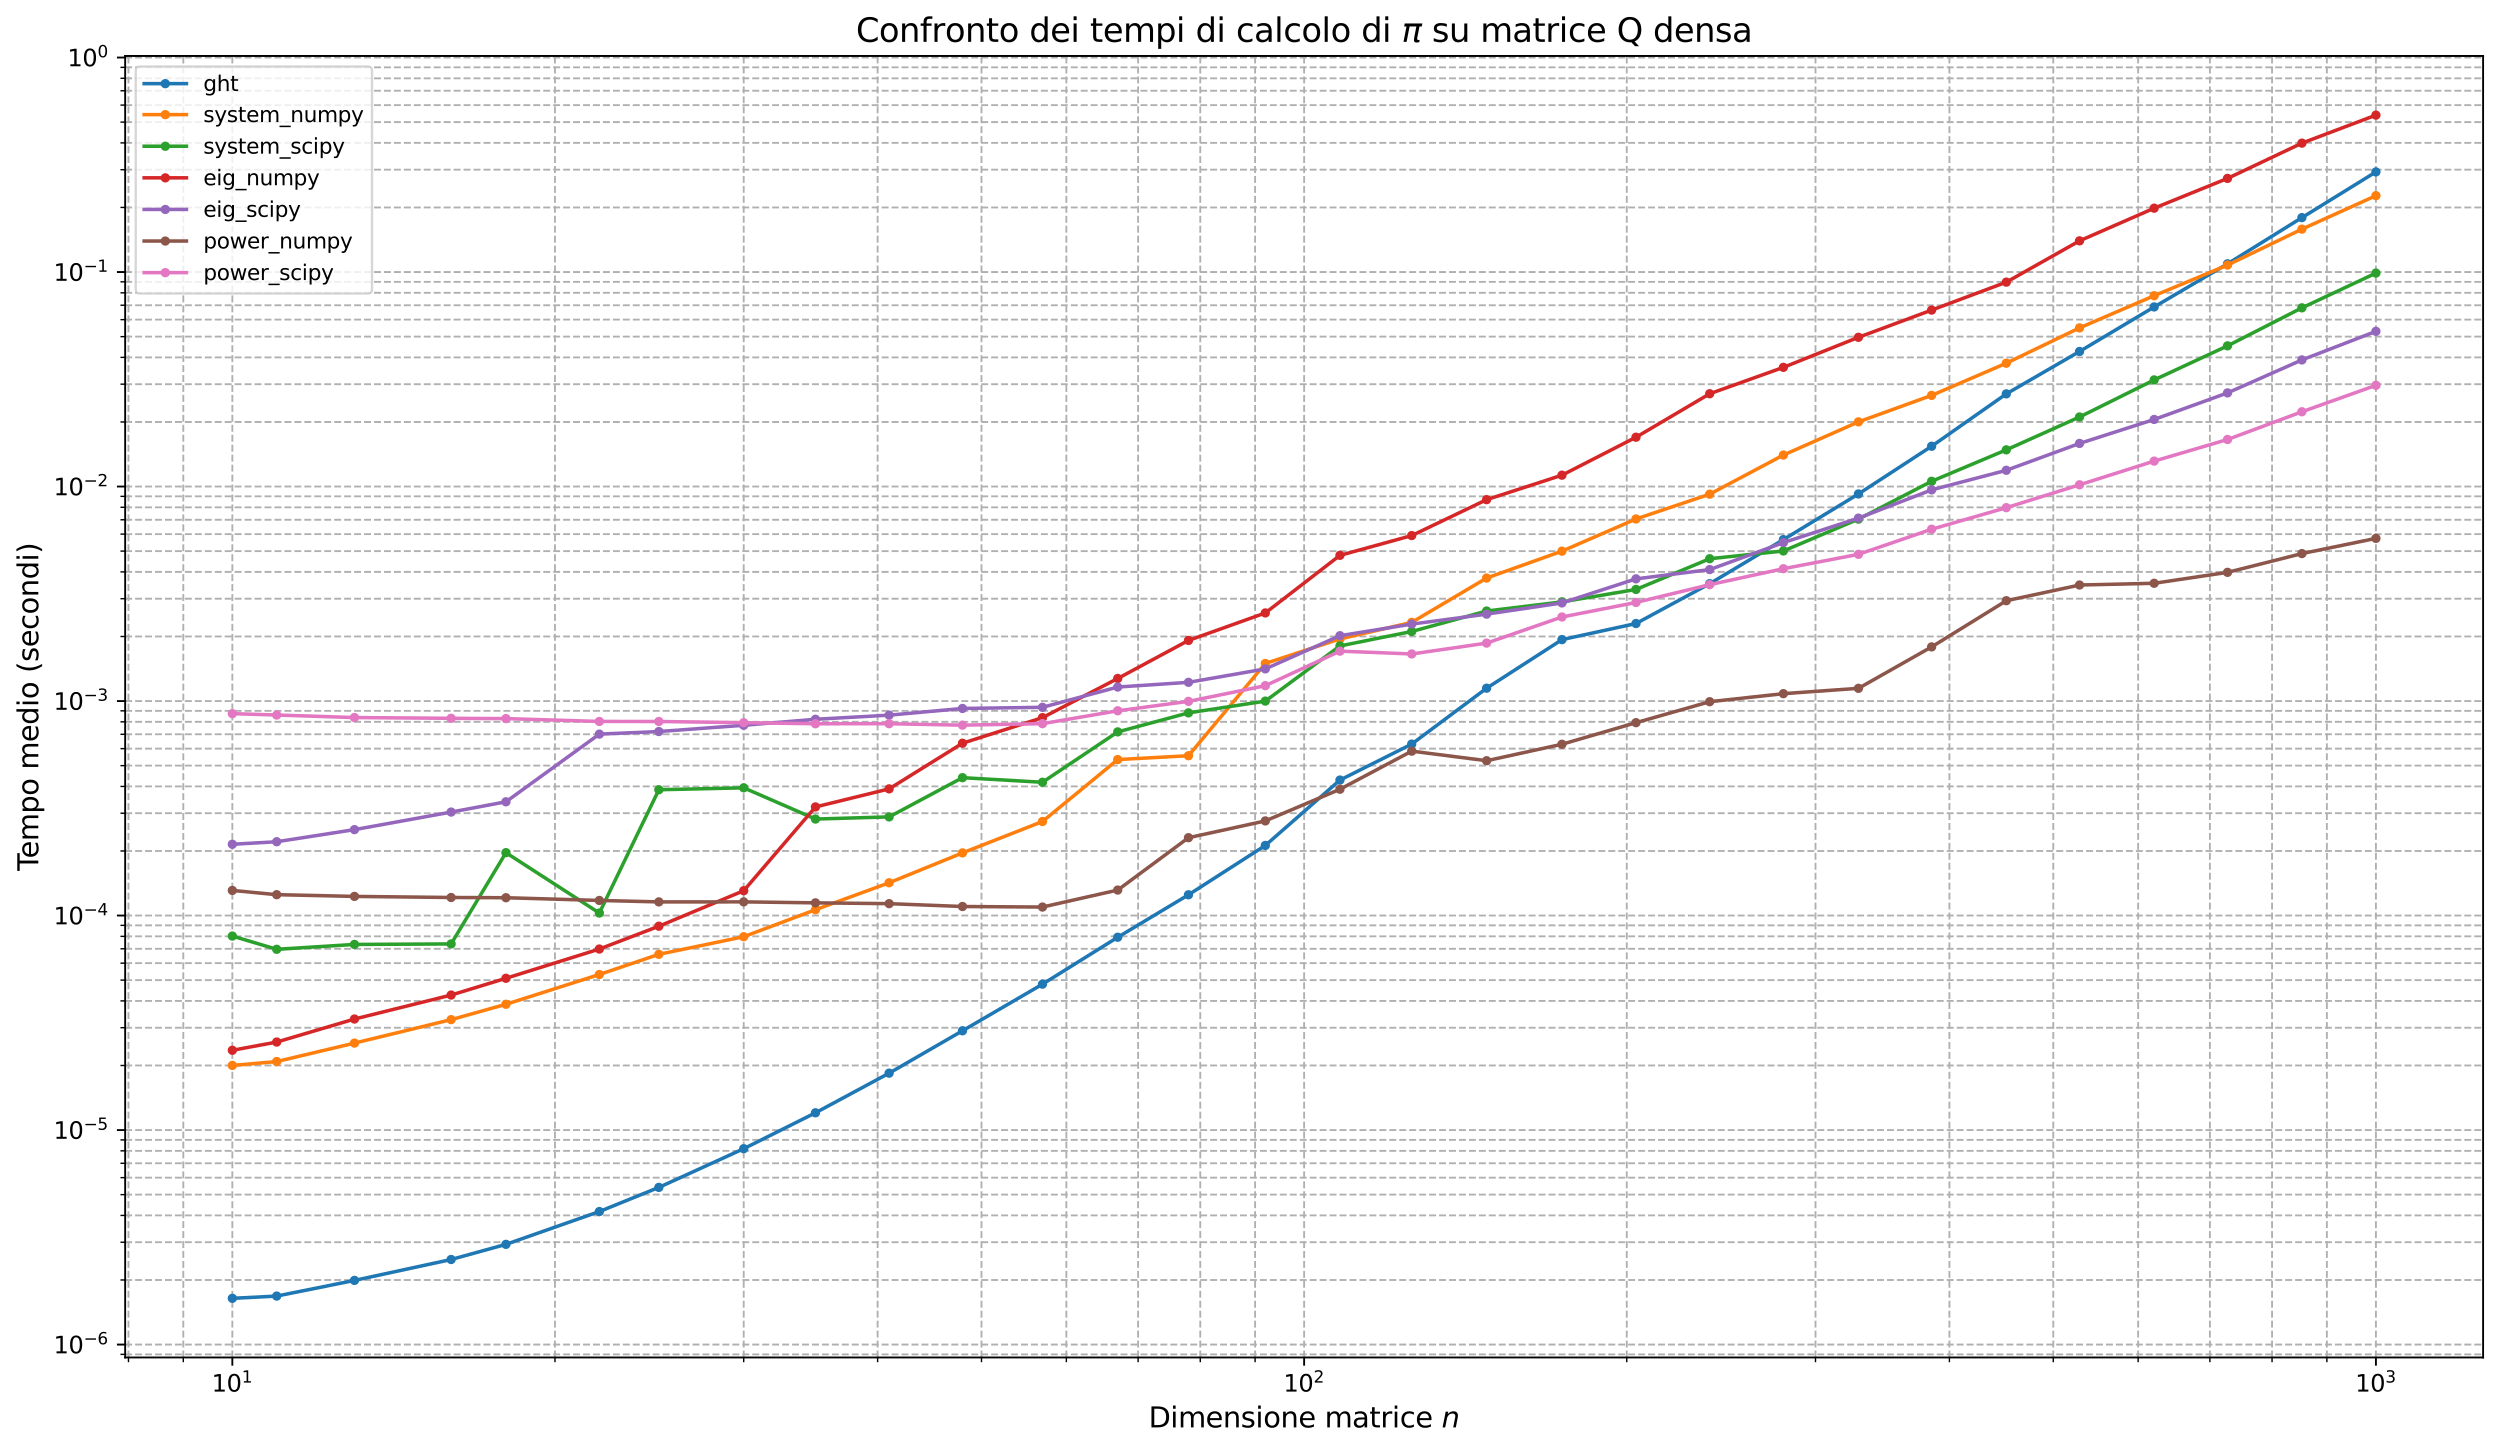<?xml version="1.0" encoding="utf-8" standalone="no"?>
<!DOCTYPE svg PUBLIC "-//W3C//DTD SVG 1.1//EN"
  "http://www.w3.org/Graphics/SVG/1.1/DTD/svg11.dtd">
<svg xmlns:xlink="http://www.w3.org/1999/xlink" width="1064.914pt" height="617.732pt" viewBox="0 0 1064.914 617.732" xmlns="http://www.w3.org/2000/svg" version="1.1">
 <defs>
  <style type="text/css">*{stroke-linejoin: round; stroke-linecap: butt}</style>
 </defs>
 <g id="figure_1">
  <g id="patch_1">
   <path d="M 0 617.732 
L 1064.914 617.732 
L 1064.914 0 
L 0 0 
z
" style="fill: #ffffff"/>
  </g>
  <g id="axes_1">
   <g id="patch_2">
    <path d="M 53.314 578.24 
L 1057.714 578.24 
L 1057.714 23.84 
L 53.314 23.84 
z
" style="fill: #ffffff"/>
   </g>
   <g id="matplotlib.axis_1">
    <g id="xtick_1">
     <g id="line2d_1">
      <path d="M 98.968 578.24 
L 98.968 23.84 
" clip-path="url(#p222c08ecc2)" style="fill: none; stroke-dasharray: 2.96,1.28; stroke-dashoffset: 0; stroke: #b0b0b0; stroke-width: 0.8"/>
     </g>
     <g id="line2d_2">
      <defs>
       <path id="m6ce884c4c3" d="M 0 0 
L 0 3.5 
" style="stroke: #000000; stroke-width: 0.8"/>
      </defs>
      <g>
       <use xlink:href="#m6ce884c4c3" x="98.968" y="578.24" style="stroke: #000000; stroke-width: 0.8"/>
      </g>
     </g>
     <g id="text_1">
      <!-- $\mathdefault{10^{1}}$ -->
      <g transform="translate(90.168 592.838) scale(0.1 -0.1)">
       <defs>
        <path id="DejaVuSans-31" d="M 794 531 
L 1825 531 
L 1825 4091 
L 703 3866 
L 703 4441 
L 1819 4666 
L 2450 4666 
L 2450 531 
L 3481 531 
L 3481 0 
L 794 0 
L 794 531 
z
" transform="scale(0.016)"/>
        <path id="DejaVuSans-30" d="M 2034 4250 
Q 1547 4250 1301 3770 
Q 1056 3291 1056 2328 
Q 1056 1369 1301 889 
Q 1547 409 2034 409 
Q 2525 409 2770 889 
Q 3016 1369 3016 2328 
Q 3016 3291 2770 3770 
Q 2525 4250 2034 4250 
z
M 2034 4750 
Q 2819 4750 3233 4129 
Q 3647 3509 3647 2328 
Q 3647 1150 3233 529 
Q 2819 -91 2034 -91 
Q 1250 -91 836 529 
Q 422 1150 422 2328 
Q 422 3509 836 4129 
Q 1250 4750 2034 4750 
z
" transform="scale(0.016)"/>
       </defs>
       <use xlink:href="#DejaVuSans-31" transform="translate(0 0.684)"/>
       <use xlink:href="#DejaVuSans-30" transform="translate(63.623 0.684)"/>
       <use xlink:href="#DejaVuSans-31" transform="translate(128.203 38.966) scale(0.7)"/>
      </g>
     </g>
    </g>
    <g id="xtick_2">
     <g id="line2d_3">
      <path d="M 555.514 578.24 
L 555.514 23.84 
" clip-path="url(#p222c08ecc2)" style="fill: none; stroke-dasharray: 2.96,1.28; stroke-dashoffset: 0; stroke: #b0b0b0; stroke-width: 0.8"/>
     </g>
     <g id="line2d_4">
      <g>
       <use xlink:href="#m6ce884c4c3" x="555.514" y="578.24" style="stroke: #000000; stroke-width: 0.8"/>
      </g>
     </g>
     <g id="text_2">
      <!-- $\mathdefault{10^{2}}$ -->
      <g transform="translate(546.714 592.838) scale(0.1 -0.1)">
       <defs>
        <path id="DejaVuSans-32" d="M 1228 531 
L 3431 531 
L 3431 0 
L 469 0 
L 469 531 
Q 828 903 1448 1529 
Q 2069 2156 2228 2338 
Q 2531 2678 2651 2914 
Q 2772 3150 2772 3378 
Q 2772 3750 2511 3984 
Q 2250 4219 1831 4219 
Q 1534 4219 1204 4116 
Q 875 4013 500 3803 
L 500 4441 
Q 881 4594 1212 4672 
Q 1544 4750 1819 4750 
Q 2544 4750 2975 4387 
Q 3406 4025 3406 3419 
Q 3406 3131 3298 2873 
Q 3191 2616 2906 2266 
Q 2828 2175 2409 1742 
Q 1991 1309 1228 531 
z
" transform="scale(0.016)"/>
       </defs>
       <use xlink:href="#DejaVuSans-31" transform="translate(0 0.766)"/>
       <use xlink:href="#DejaVuSans-30" transform="translate(63.623 0.766)"/>
       <use xlink:href="#DejaVuSans-32" transform="translate(128.203 39.047) scale(0.7)"/>
      </g>
     </g>
    </g>
    <g id="xtick_3">
     <g id="line2d_5">
      <path d="M 1012.059 578.24 
L 1012.059 23.84 
" clip-path="url(#p222c08ecc2)" style="fill: none; stroke-dasharray: 2.96,1.28; stroke-dashoffset: 0; stroke: #b0b0b0; stroke-width: 0.8"/>
     </g>
     <g id="line2d_6">
      <g>
       <use xlink:href="#m6ce884c4c3" x="1012.059" y="578.24" style="stroke: #000000; stroke-width: 0.8"/>
      </g>
     </g>
     <g id="text_3">
      <!-- $\mathdefault{10^{3}}$ -->
      <g transform="translate(1003.259 592.838) scale(0.1 -0.1)">
       <defs>
        <path id="DejaVuSans-33" d="M 2597 2516 
Q 3050 2419 3304 2112 
Q 3559 1806 3559 1356 
Q 3559 666 3084 287 
Q 2609 -91 1734 -91 
Q 1441 -91 1130 -33 
Q 819 25 488 141 
L 488 750 
Q 750 597 1062 519 
Q 1375 441 1716 441 
Q 2309 441 2620 675 
Q 2931 909 2931 1356 
Q 2931 1769 2642 2001 
Q 2353 2234 1838 2234 
L 1294 2234 
L 1294 2753 
L 1863 2753 
Q 2328 2753 2575 2939 
Q 2822 3125 2822 3475 
Q 2822 3834 2567 4026 
Q 2313 4219 1838 4219 
Q 1578 4219 1281 4162 
Q 984 4106 628 3988 
L 628 4550 
Q 988 4650 1302 4700 
Q 1616 4750 1894 4750 
Q 2613 4750 3031 4423 
Q 3450 4097 3450 3541 
Q 3450 3153 3228 2886 
Q 3006 2619 2597 2516 
z
" transform="scale(0.016)"/>
       </defs>
       <use xlink:href="#DejaVuSans-31" transform="translate(0 0.766)"/>
       <use xlink:href="#DejaVuSans-30" transform="translate(63.623 0.766)"/>
       <use xlink:href="#DejaVuSans-33" transform="translate(128.203 39.047) scale(0.7)"/>
      </g>
     </g>
    </g>
    <g id="xtick_4">
     <g id="line2d_7">
      <path d="M 54.724 578.24 
L 54.724 23.84 
" clip-path="url(#p222c08ecc2)" style="fill: none; stroke-dasharray: 2.96,1.28; stroke-dashoffset: 0; stroke: #b0b0b0; stroke-width: 0.8"/>
     </g>
     <g id="line2d_8">
      <defs>
       <path id="m7def8f6a26" d="M 0 0 
L 0 2 
" style="stroke: #000000; stroke-width: 0.6"/>
      </defs>
      <g>
       <use xlink:href="#m7def8f6a26" x="54.724" y="578.24" style="stroke: #000000; stroke-width: 0.6"/>
      </g>
     </g>
    </g>
    <g id="xtick_5">
     <g id="line2d_9">
      <path d="M 78.078 578.24 
L 78.078 23.84 
" clip-path="url(#p222c08ecc2)" style="fill: none; stroke-dasharray: 2.96,1.28; stroke-dashoffset: 0; stroke: #b0b0b0; stroke-width: 0.8"/>
     </g>
     <g id="line2d_10">
      <g>
       <use xlink:href="#m7def8f6a26" x="78.078" y="578.24" style="stroke: #000000; stroke-width: 0.6"/>
      </g>
     </g>
    </g>
    <g id="xtick_6">
     <g id="line2d_11">
      <path d="M 236.402 578.24 
L 236.402 23.84 
" clip-path="url(#p222c08ecc2)" style="fill: none; stroke-dasharray: 2.96,1.28; stroke-dashoffset: 0; stroke: #b0b0b0; stroke-width: 0.8"/>
     </g>
     <g id="line2d_12">
      <g>
       <use xlink:href="#m7def8f6a26" x="236.402" y="578.24" style="stroke: #000000; stroke-width: 0.6"/>
      </g>
     </g>
    </g>
    <g id="xtick_7">
     <g id="line2d_13">
      <path d="M 316.796 578.24 
L 316.796 23.84 
" clip-path="url(#p222c08ecc2)" style="fill: none; stroke-dasharray: 2.96,1.28; stroke-dashoffset: 0; stroke: #b0b0b0; stroke-width: 0.8"/>
     </g>
     <g id="line2d_14">
      <g>
       <use xlink:href="#m7def8f6a26" x="316.796" y="578.24" style="stroke: #000000; stroke-width: 0.6"/>
      </g>
     </g>
    </g>
    <g id="xtick_8">
     <g id="line2d_15">
      <path d="M 373.836 578.24 
L 373.836 23.84 
" clip-path="url(#p222c08ecc2)" style="fill: none; stroke-dasharray: 2.96,1.28; stroke-dashoffset: 0; stroke: #b0b0b0; stroke-width: 0.8"/>
     </g>
     <g id="line2d_16">
      <g>
       <use xlink:href="#m7def8f6a26" x="373.836" y="578.24" style="stroke: #000000; stroke-width: 0.6"/>
      </g>
     </g>
    </g>
    <g id="xtick_9">
     <g id="line2d_17">
      <path d="M 418.08 578.24 
L 418.08 23.84 
" clip-path="url(#p222c08ecc2)" style="fill: none; stroke-dasharray: 2.96,1.28; stroke-dashoffset: 0; stroke: #b0b0b0; stroke-width: 0.8"/>
     </g>
     <g id="line2d_18">
      <g>
       <use xlink:href="#m7def8f6a26" x="418.08" y="578.24" style="stroke: #000000; stroke-width: 0.6"/>
      </g>
     </g>
    </g>
    <g id="xtick_10">
     <g id="line2d_19">
      <path d="M 454.23 578.24 
L 454.23 23.84 
" clip-path="url(#p222c08ecc2)" style="fill: none; stroke-dasharray: 2.96,1.28; stroke-dashoffset: 0; stroke: #b0b0b0; stroke-width: 0.8"/>
     </g>
     <g id="line2d_20">
      <g>
       <use xlink:href="#m7def8f6a26" x="454.23" y="578.24" style="stroke: #000000; stroke-width: 0.6"/>
      </g>
     </g>
    </g>
    <g id="xtick_11">
     <g id="line2d_21">
      <path d="M 484.794 578.24 
L 484.794 23.84 
" clip-path="url(#p222c08ecc2)" style="fill: none; stroke-dasharray: 2.96,1.28; stroke-dashoffset: 0; stroke: #b0b0b0; stroke-width: 0.8"/>
     </g>
     <g id="line2d_22">
      <g>
       <use xlink:href="#m7def8f6a26" x="484.794" y="578.24" style="stroke: #000000; stroke-width: 0.6"/>
      </g>
     </g>
    </g>
    <g id="xtick_12">
     <g id="line2d_23">
      <path d="M 511.27 578.24 
L 511.27 23.84 
" clip-path="url(#p222c08ecc2)" style="fill: none; stroke-dasharray: 2.96,1.28; stroke-dashoffset: 0; stroke: #b0b0b0; stroke-width: 0.8"/>
     </g>
     <g id="line2d_24">
      <g>
       <use xlink:href="#m7def8f6a26" x="511.27" y="578.24" style="stroke: #000000; stroke-width: 0.6"/>
      </g>
     </g>
    </g>
    <g id="xtick_13">
     <g id="line2d_25">
      <path d="M 534.623 578.24 
L 534.623 23.84 
" clip-path="url(#p222c08ecc2)" style="fill: none; stroke-dasharray: 2.96,1.28; stroke-dashoffset: 0; stroke: #b0b0b0; stroke-width: 0.8"/>
     </g>
     <g id="line2d_26">
      <g>
       <use xlink:href="#m7def8f6a26" x="534.623" y="578.24" style="stroke: #000000; stroke-width: 0.6"/>
      </g>
     </g>
    </g>
    <g id="xtick_14">
     <g id="line2d_27">
      <path d="M 692.948 578.24 
L 692.948 23.84 
" clip-path="url(#p222c08ecc2)" style="fill: none; stroke-dasharray: 2.96,1.28; stroke-dashoffset: 0; stroke: #b0b0b0; stroke-width: 0.8"/>
     </g>
     <g id="line2d_28">
      <g>
       <use xlink:href="#m7def8f6a26" x="692.948" y="578.24" style="stroke: #000000; stroke-width: 0.6"/>
      </g>
     </g>
    </g>
    <g id="xtick_15">
     <g id="line2d_29">
      <path d="M 773.341 578.24 
L 773.341 23.84 
" clip-path="url(#p222c08ecc2)" style="fill: none; stroke-dasharray: 2.96,1.28; stroke-dashoffset: 0; stroke: #b0b0b0; stroke-width: 0.8"/>
     </g>
     <g id="line2d_30">
      <g>
       <use xlink:href="#m7def8f6a26" x="773.341" y="578.24" style="stroke: #000000; stroke-width: 0.6"/>
      </g>
     </g>
    </g>
    <g id="xtick_16">
     <g id="line2d_31">
      <path d="M 830.382 578.24 
L 830.382 23.84 
" clip-path="url(#p222c08ecc2)" style="fill: none; stroke-dasharray: 2.96,1.28; stroke-dashoffset: 0; stroke: #b0b0b0; stroke-width: 0.8"/>
     </g>
     <g id="line2d_32">
      <g>
       <use xlink:href="#m7def8f6a26" x="830.382" y="578.24" style="stroke: #000000; stroke-width: 0.6"/>
      </g>
     </g>
    </g>
    <g id="xtick_17">
     <g id="line2d_33">
      <path d="M 874.625 578.24 
L 874.625 23.84 
" clip-path="url(#p222c08ecc2)" style="fill: none; stroke-dasharray: 2.96,1.28; stroke-dashoffset: 0; stroke: #b0b0b0; stroke-width: 0.8"/>
     </g>
     <g id="line2d_34">
      <g>
       <use xlink:href="#m7def8f6a26" x="874.625" y="578.24" style="stroke: #000000; stroke-width: 0.6"/>
      </g>
     </g>
    </g>
    <g id="xtick_18">
     <g id="line2d_35">
      <path d="M 910.775 578.24 
L 910.775 23.84 
" clip-path="url(#p222c08ecc2)" style="fill: none; stroke-dasharray: 2.96,1.28; stroke-dashoffset: 0; stroke: #b0b0b0; stroke-width: 0.8"/>
     </g>
     <g id="line2d_36">
      <g>
       <use xlink:href="#m7def8f6a26" x="910.775" y="578.24" style="stroke: #000000; stroke-width: 0.6"/>
      </g>
     </g>
    </g>
    <g id="xtick_19">
     <g id="line2d_37">
      <path d="M 941.339 578.24 
L 941.339 23.84 
" clip-path="url(#p222c08ecc2)" style="fill: none; stroke-dasharray: 2.96,1.28; stroke-dashoffset: 0; stroke: #b0b0b0; stroke-width: 0.8"/>
     </g>
     <g id="line2d_38">
      <g>
       <use xlink:href="#m7def8f6a26" x="941.339" y="578.24" style="stroke: #000000; stroke-width: 0.6"/>
      </g>
     </g>
    </g>
    <g id="xtick_20">
     <g id="line2d_39">
      <path d="M 967.815 578.24 
L 967.815 23.84 
" clip-path="url(#p222c08ecc2)" style="fill: none; stroke-dasharray: 2.96,1.28; stroke-dashoffset: 0; stroke: #b0b0b0; stroke-width: 0.8"/>
     </g>
     <g id="line2d_40">
      <g>
       <use xlink:href="#m7def8f6a26" x="967.815" y="578.24" style="stroke: #000000; stroke-width: 0.6"/>
      </g>
     </g>
    </g>
    <g id="xtick_21">
     <g id="line2d_41">
      <path d="M 991.169 578.24 
L 991.169 23.84 
" clip-path="url(#p222c08ecc2)" style="fill: none; stroke-dasharray: 2.96,1.28; stroke-dashoffset: 0; stroke: #b0b0b0; stroke-width: 0.8"/>
     </g>
     <g id="line2d_42">
      <g>
       <use xlink:href="#m7def8f6a26" x="991.169" y="578.24" style="stroke: #000000; stroke-width: 0.6"/>
      </g>
     </g>
    </g>
    <g id="text_4">
     <!-- Dimensione matrice $n$ -->
     <g transform="translate(489.274 608.036) scale(0.12 -0.12)">
      <defs>
       <path id="DejaVuSans-44" d="M 1259 4147 
L 1259 519 
L 2022 519 
Q 2988 519 3436 956 
Q 3884 1394 3884 2338 
Q 3884 3275 3436 3711 
Q 2988 4147 2022 4147 
L 1259 4147 
z
M 628 4666 
L 1925 4666 
Q 3281 4666 3915 4102 
Q 4550 3538 4550 2338 
Q 4550 1131 3912 565 
Q 3275 0 1925 0 
L 628 0 
L 628 4666 
z
" transform="scale(0.016)"/>
       <path id="DejaVuSans-69" d="M 603 3500 
L 1178 3500 
L 1178 0 
L 603 0 
L 603 3500 
z
M 603 4863 
L 1178 4863 
L 1178 4134 
L 603 4134 
L 603 4863 
z
" transform="scale(0.016)"/>
       <path id="DejaVuSans-6d" d="M 3328 2828 
Q 3544 3216 3844 3400 
Q 4144 3584 4550 3584 
Q 5097 3584 5394 3201 
Q 5691 2819 5691 2113 
L 5691 0 
L 5113 0 
L 5113 2094 
Q 5113 2597 4934 2840 
Q 4756 3084 4391 3084 
Q 3944 3084 3684 2787 
Q 3425 2491 3425 1978 
L 3425 0 
L 2847 0 
L 2847 2094 
Q 2847 2600 2669 2842 
Q 2491 3084 2119 3084 
Q 1678 3084 1418 2786 
Q 1159 2488 1159 1978 
L 1159 0 
L 581 0 
L 581 3500 
L 1159 3500 
L 1159 2956 
Q 1356 3278 1631 3431 
Q 1906 3584 2284 3584 
Q 2666 3584 2933 3390 
Q 3200 3197 3328 2828 
z
" transform="scale(0.016)"/>
       <path id="DejaVuSans-65" d="M 3597 1894 
L 3597 1613 
L 953 1613 
Q 991 1019 1311 708 
Q 1631 397 2203 397 
Q 2534 397 2845 478 
Q 3156 559 3463 722 
L 3463 178 
Q 3153 47 2828 -22 
Q 2503 -91 2169 -91 
Q 1331 -91 842 396 
Q 353 884 353 1716 
Q 353 2575 817 3079 
Q 1281 3584 2069 3584 
Q 2775 3584 3186 3129 
Q 3597 2675 3597 1894 
z
M 3022 2063 
Q 3016 2534 2758 2815 
Q 2500 3097 2075 3097 
Q 1594 3097 1305 2825 
Q 1016 2553 972 2059 
L 3022 2063 
z
" transform="scale(0.016)"/>
       <path id="DejaVuSans-6e" d="M 3513 2113 
L 3513 0 
L 2938 0 
L 2938 2094 
Q 2938 2591 2744 2837 
Q 2550 3084 2163 3084 
Q 1697 3084 1428 2787 
Q 1159 2491 1159 1978 
L 1159 0 
L 581 0 
L 581 3500 
L 1159 3500 
L 1159 2956 
Q 1366 3272 1645 3428 
Q 1925 3584 2291 3584 
Q 2894 3584 3203 3211 
Q 3513 2838 3513 2113 
z
" transform="scale(0.016)"/>
       <path id="DejaVuSans-73" d="M 2834 3397 
L 2834 2853 
Q 2591 2978 2328 3040 
Q 2066 3103 1784 3103 
Q 1356 3103 1142 2972 
Q 928 2841 928 2578 
Q 928 2378 1081 2264 
Q 1234 2150 1697 2047 
L 1894 2003 
Q 2506 1872 2764 1633 
Q 3022 1394 3022 966 
Q 3022 478 2636 193 
Q 2250 -91 1575 -91 
Q 1294 -91 989 -36 
Q 684 19 347 128 
L 347 722 
Q 666 556 975 473 
Q 1284 391 1588 391 
Q 1994 391 2212 530 
Q 2431 669 2431 922 
Q 2431 1156 2273 1281 
Q 2116 1406 1581 1522 
L 1381 1569 
Q 847 1681 609 1914 
Q 372 2147 372 2553 
Q 372 3047 722 3315 
Q 1072 3584 1716 3584 
Q 2034 3584 2315 3537 
Q 2597 3491 2834 3397 
z
" transform="scale(0.016)"/>
       <path id="DejaVuSans-6f" d="M 1959 3097 
Q 1497 3097 1228 2736 
Q 959 2375 959 1747 
Q 959 1119 1226 758 
Q 1494 397 1959 397 
Q 2419 397 2687 759 
Q 2956 1122 2956 1747 
Q 2956 2369 2687 2733 
Q 2419 3097 1959 3097 
z
M 1959 3584 
Q 2709 3584 3137 3096 
Q 3566 2609 3566 1747 
Q 3566 888 3137 398 
Q 2709 -91 1959 -91 
Q 1206 -91 779 398 
Q 353 888 353 1747 
Q 353 2609 779 3096 
Q 1206 3584 1959 3584 
z
" transform="scale(0.016)"/>
       <path id="DejaVuSans-20" transform="scale(0.016)"/>
       <path id="DejaVuSans-61" d="M 2194 1759 
Q 1497 1759 1228 1600 
Q 959 1441 959 1056 
Q 959 750 1161 570 
Q 1363 391 1709 391 
Q 2188 391 2477 730 
Q 2766 1069 2766 1631 
L 2766 1759 
L 2194 1759 
z
M 3341 1997 
L 3341 0 
L 2766 0 
L 2766 531 
Q 2569 213 2275 61 
Q 1981 -91 1556 -91 
Q 1019 -91 701 211 
Q 384 513 384 1019 
Q 384 1609 779 1909 
Q 1175 2209 1959 2209 
L 2766 2209 
L 2766 2266 
Q 2766 2663 2505 2880 
Q 2244 3097 1772 3097 
Q 1472 3097 1187 3025 
Q 903 2953 641 2809 
L 641 3341 
Q 956 3463 1253 3523 
Q 1550 3584 1831 3584 
Q 2591 3584 2966 3190 
Q 3341 2797 3341 1997 
z
" transform="scale(0.016)"/>
       <path id="DejaVuSans-74" d="M 1172 4494 
L 1172 3500 
L 2356 3500 
L 2356 3053 
L 1172 3053 
L 1172 1153 
Q 1172 725 1289 603 
Q 1406 481 1766 481 
L 2356 481 
L 2356 0 
L 1766 0 
Q 1100 0 847 248 
Q 594 497 594 1153 
L 594 3053 
L 172 3053 
L 172 3500 
L 594 3500 
L 594 4494 
L 1172 4494 
z
" transform="scale(0.016)"/>
       <path id="DejaVuSans-72" d="M 2631 2963 
Q 2534 3019 2420 3045 
Q 2306 3072 2169 3072 
Q 1681 3072 1420 2755 
Q 1159 2438 1159 1844 
L 1159 0 
L 581 0 
L 581 3500 
L 1159 3500 
L 1159 2956 
Q 1341 3275 1631 3429 
Q 1922 3584 2338 3584 
Q 2397 3584 2469 3576 
Q 2541 3569 2628 3553 
L 2631 2963 
z
" transform="scale(0.016)"/>
       <path id="DejaVuSans-63" d="M 3122 3366 
L 3122 2828 
Q 2878 2963 2633 3030 
Q 2388 3097 2138 3097 
Q 1578 3097 1268 2742 
Q 959 2388 959 1747 
Q 959 1106 1268 751 
Q 1578 397 2138 397 
Q 2388 397 2633 464 
Q 2878 531 3122 666 
L 3122 134 
Q 2881 22 2623 -34 
Q 2366 -91 2075 -91 
Q 1284 -91 818 406 
Q 353 903 353 1747 
Q 353 2603 823 3093 
Q 1294 3584 2113 3584 
Q 2378 3584 2631 3529 
Q 2884 3475 3122 3366 
z
" transform="scale(0.016)"/>
       <path id="DejaVuSans-Oblique-6e" d="M 3566 2113 
L 3156 0 
L 2578 0 
L 2988 2091 
Q 3016 2238 3031 2350 
Q 3047 2463 3047 2528 
Q 3047 2791 2881 2937 
Q 2716 3084 2419 3084 
Q 1956 3084 1622 2776 
Q 1288 2469 1184 1941 
L 800 0 
L 225 0 
L 903 3500 
L 1478 3500 
L 1363 2950 
Q 1603 3253 1940 3418 
Q 2278 3584 2650 3584 
Q 3113 3584 3367 3334 
Q 3622 3084 3622 2631 
Q 3622 2519 3608 2391 
Q 3594 2263 3566 2113 
z
" transform="scale(0.016)"/>
      </defs>
      <use xlink:href="#DejaVuSans-44" transform="translate(0 0.016)"/>
      <use xlink:href="#DejaVuSans-69" transform="translate(77.002 0.016)"/>
      <use xlink:href="#DejaVuSans-6d" transform="translate(104.785 0.016)"/>
      <use xlink:href="#DejaVuSans-65" transform="translate(202.197 0.016)"/>
      <use xlink:href="#DejaVuSans-6e" transform="translate(263.721 0.016)"/>
      <use xlink:href="#DejaVuSans-73" transform="translate(327.1 0.016)"/>
      <use xlink:href="#DejaVuSans-69" transform="translate(379.199 0.016)"/>
      <use xlink:href="#DejaVuSans-6f" transform="translate(406.982 0.016)"/>
      <use xlink:href="#DejaVuSans-6e" transform="translate(468.164 0.016)"/>
      <use xlink:href="#DejaVuSans-65" transform="translate(531.543 0.016)"/>
      <use xlink:href="#DejaVuSans-20" transform="translate(593.066 0.016)"/>
      <use xlink:href="#DejaVuSans-6d" transform="translate(624.854 0.016)"/>
      <use xlink:href="#DejaVuSans-61" transform="translate(722.266 0.016)"/>
      <use xlink:href="#DejaVuSans-74" transform="translate(783.545 0.016)"/>
      <use xlink:href="#DejaVuSans-72" transform="translate(822.754 0.016)"/>
      <use xlink:href="#DejaVuSans-69" transform="translate(863.867 0.016)"/>
      <use xlink:href="#DejaVuSans-63" transform="translate(891.65 0.016)"/>
      <use xlink:href="#DejaVuSans-65" transform="translate(946.631 0.016)"/>
      <use xlink:href="#DejaVuSans-20" transform="translate(1008.154 0.016)"/>
      <use xlink:href="#DejaVuSans-Oblique-6e" transform="translate(1039.941 0.016)"/>
     </g>
    </g>
   </g>
   <g id="matplotlib.axis_2">
    <g id="ytick_1">
     <g id="line2d_43">
      <path d="M 53.314 572.738 
L 1057.714 572.738 
" clip-path="url(#p222c08ecc2)" style="fill: none; stroke-dasharray: 2.96,1.28; stroke-dashoffset: 0; stroke: #b0b0b0; stroke-width: 0.8"/>
     </g>
     <g id="line2d_44">
      <defs>
       <path id="m337cd985bd" d="M 0 0 
L -3.5 0 
" style="stroke: #000000; stroke-width: 0.8"/>
      </defs>
      <g>
       <use xlink:href="#m337cd985bd" x="53.314" y="572.738" style="stroke: #000000; stroke-width: 0.8"/>
      </g>
     </g>
     <g id="text_5">
      <!-- $\mathdefault{10^{-6}}$ -->
      <g transform="translate(22.814 576.537) scale(0.1 -0.1)">
       <defs>
        <path id="DejaVuSans-2212" d="M 678 2272 
L 4684 2272 
L 4684 1741 
L 678 1741 
L 678 2272 
z
" transform="scale(0.016)"/>
        <path id="DejaVuSans-36" d="M 2113 2584 
Q 1688 2584 1439 2293 
Q 1191 2003 1191 1497 
Q 1191 994 1439 701 
Q 1688 409 2113 409 
Q 2538 409 2786 701 
Q 3034 994 3034 1497 
Q 3034 2003 2786 2293 
Q 2538 2584 2113 2584 
z
M 3366 4563 
L 3366 3988 
Q 3128 4100 2886 4159 
Q 2644 4219 2406 4219 
Q 1781 4219 1451 3797 
Q 1122 3375 1075 2522 
Q 1259 2794 1537 2939 
Q 1816 3084 2150 3084 
Q 2853 3084 3261 2657 
Q 3669 2231 3669 1497 
Q 3669 778 3244 343 
Q 2819 -91 2113 -91 
Q 1303 -91 875 529 
Q 447 1150 447 2328 
Q 447 3434 972 4092 
Q 1497 4750 2381 4750 
Q 2619 4750 2861 4703 
Q 3103 4656 3366 4563 
z
" transform="scale(0.016)"/>
       </defs>
       <use xlink:href="#DejaVuSans-31" transform="translate(0 0.766)"/>
       <use xlink:href="#DejaVuSans-30" transform="translate(63.623 0.766)"/>
       <use xlink:href="#DejaVuSans-2212" transform="translate(128.203 39.047) scale(0.7)"/>
       <use xlink:href="#DejaVuSans-36" transform="translate(186.855 39.047) scale(0.7)"/>
      </g>
     </g>
    </g>
    <g id="ytick_2">
     <g id="line2d_45">
      <path d="M 53.314 481.366 
L 1057.714 481.366 
" clip-path="url(#p222c08ecc2)" style="fill: none; stroke-dasharray: 2.96,1.28; stroke-dashoffset: 0; stroke: #b0b0b0; stroke-width: 0.8"/>
     </g>
     <g id="line2d_46">
      <g>
       <use xlink:href="#m337cd985bd" x="53.314" y="481.366" style="stroke: #000000; stroke-width: 0.8"/>
      </g>
     </g>
     <g id="text_6">
      <!-- $\mathdefault{10^{-5}}$ -->
      <g transform="translate(22.814 485.165) scale(0.1 -0.1)">
       <defs>
        <path id="DejaVuSans-35" d="M 691 4666 
L 3169 4666 
L 3169 4134 
L 1269 4134 
L 1269 2991 
Q 1406 3038 1543 3061 
Q 1681 3084 1819 3084 
Q 2600 3084 3056 2656 
Q 3513 2228 3513 1497 
Q 3513 744 3044 326 
Q 2575 -91 1722 -91 
Q 1428 -91 1123 -41 
Q 819 9 494 109 
L 494 744 
Q 775 591 1075 516 
Q 1375 441 1709 441 
Q 2250 441 2565 725 
Q 2881 1009 2881 1497 
Q 2881 1984 2565 2268 
Q 2250 2553 1709 2553 
Q 1456 2553 1204 2497 
Q 953 2441 691 2322 
L 691 4666 
z
" transform="scale(0.016)"/>
       </defs>
       <use xlink:href="#DejaVuSans-31" transform="translate(0 0.684)"/>
       <use xlink:href="#DejaVuSans-30" transform="translate(63.623 0.684)"/>
       <use xlink:href="#DejaVuSans-2212" transform="translate(128.203 38.966) scale(0.7)"/>
       <use xlink:href="#DejaVuSans-35" transform="translate(186.855 38.966) scale(0.7)"/>
      </g>
     </g>
    </g>
    <g id="ytick_3">
     <g id="line2d_47">
      <path d="M 53.314 389.993 
L 1057.714 389.993 
" clip-path="url(#p222c08ecc2)" style="fill: none; stroke-dasharray: 2.96,1.28; stroke-dashoffset: 0; stroke: #b0b0b0; stroke-width: 0.8"/>
     </g>
     <g id="line2d_48">
      <g>
       <use xlink:href="#m337cd985bd" x="53.314" y="389.993" style="stroke: #000000; stroke-width: 0.8"/>
      </g>
     </g>
     <g id="text_7">
      <!-- $\mathdefault{10^{-4}}$ -->
      <g transform="translate(22.814 393.793) scale(0.1 -0.1)">
       <defs>
        <path id="DejaVuSans-34" d="M 2419 4116 
L 825 1625 
L 2419 1625 
L 2419 4116 
z
M 2253 4666 
L 3047 4666 
L 3047 1625 
L 3713 1625 
L 3713 1100 
L 3047 1100 
L 3047 0 
L 2419 0 
L 2419 1100 
L 313 1100 
L 313 1709 
L 2253 4666 
z
" transform="scale(0.016)"/>
       </defs>
       <use xlink:href="#DejaVuSans-31" transform="translate(0 0.684)"/>
       <use xlink:href="#DejaVuSans-30" transform="translate(63.623 0.684)"/>
       <use xlink:href="#DejaVuSans-2212" transform="translate(128.203 38.966) scale(0.7)"/>
       <use xlink:href="#DejaVuSans-34" transform="translate(186.855 38.966) scale(0.7)"/>
      </g>
     </g>
    </g>
    <g id="ytick_4">
     <g id="line2d_49">
      <path d="M 53.314 298.621 
L 1057.714 298.621 
" clip-path="url(#p222c08ecc2)" style="fill: none; stroke-dasharray: 2.96,1.28; stroke-dashoffset: 0; stroke: #b0b0b0; stroke-width: 0.8"/>
     </g>
     <g id="line2d_50">
      <g>
       <use xlink:href="#m337cd985bd" x="53.314" y="298.621" style="stroke: #000000; stroke-width: 0.8"/>
      </g>
     </g>
     <g id="text_8">
      <!-- $\mathdefault{10^{-3}}$ -->
      <g transform="translate(22.814 302.421) scale(0.1 -0.1)">
       <use xlink:href="#DejaVuSans-31" transform="translate(0 0.766)"/>
       <use xlink:href="#DejaVuSans-30" transform="translate(63.623 0.766)"/>
       <use xlink:href="#DejaVuSans-2212" transform="translate(128.203 39.047) scale(0.7)"/>
       <use xlink:href="#DejaVuSans-33" transform="translate(186.855 39.047) scale(0.7)"/>
      </g>
     </g>
    </g>
    <g id="ytick_5">
     <g id="line2d_51">
      <path d="M 53.314 207.249 
L 1057.714 207.249 
" clip-path="url(#p222c08ecc2)" style="fill: none; stroke-dasharray: 2.96,1.28; stroke-dashoffset: 0; stroke: #b0b0b0; stroke-width: 0.8"/>
     </g>
     <g id="line2d_52">
      <g>
       <use xlink:href="#m337cd985bd" x="53.314" y="207.249" style="stroke: #000000; stroke-width: 0.8"/>
      </g>
     </g>
     <g id="text_9">
      <!-- $\mathdefault{10^{-2}}$ -->
      <g transform="translate(22.814 211.049) scale(0.1 -0.1)">
       <use xlink:href="#DejaVuSans-31" transform="translate(0 0.766)"/>
       <use xlink:href="#DejaVuSans-30" transform="translate(63.623 0.766)"/>
       <use xlink:href="#DejaVuSans-2212" transform="translate(128.203 39.047) scale(0.7)"/>
       <use xlink:href="#DejaVuSans-32" transform="translate(186.855 39.047) scale(0.7)"/>
      </g>
     </g>
    </g>
    <g id="ytick_6">
     <g id="line2d_53">
      <path d="M 53.314 115.877 
L 1057.714 115.877 
" clip-path="url(#p222c08ecc2)" style="fill: none; stroke-dasharray: 2.96,1.28; stroke-dashoffset: 0; stroke: #b0b0b0; stroke-width: 0.8"/>
     </g>
     <g id="line2d_54">
      <g>
       <use xlink:href="#m337cd985bd" x="53.314" y="115.877" style="stroke: #000000; stroke-width: 0.8"/>
      </g>
     </g>
     <g id="text_10">
      <!-- $\mathdefault{10^{-1}}$ -->
      <g transform="translate(22.814 119.677) scale(0.1 -0.1)">
       <use xlink:href="#DejaVuSans-31" transform="translate(0 0.684)"/>
       <use xlink:href="#DejaVuSans-30" transform="translate(63.623 0.684)"/>
       <use xlink:href="#DejaVuSans-2212" transform="translate(128.203 38.966) scale(0.7)"/>
       <use xlink:href="#DejaVuSans-31" transform="translate(186.855 38.966) scale(0.7)"/>
      </g>
     </g>
    </g>
    <g id="ytick_7">
     <g id="line2d_55">
      <path d="M 53.314 24.505 
L 1057.714 24.505 
" clip-path="url(#p222c08ecc2)" style="fill: none; stroke-dasharray: 2.96,1.28; stroke-dashoffset: 0; stroke: #b0b0b0; stroke-width: 0.8"/>
     </g>
     <g id="line2d_56">
      <g>
       <use xlink:href="#m337cd985bd" x="53.314" y="24.505" style="stroke: #000000; stroke-width: 0.8"/>
      </g>
     </g>
     <g id="text_11">
      <!-- $\mathdefault{10^{0}}$ -->
      <g transform="translate(28.714 28.305) scale(0.1 -0.1)">
       <use xlink:href="#DejaVuSans-31" transform="translate(0 0.766)"/>
       <use xlink:href="#DejaVuSans-30" transform="translate(63.623 0.766)"/>
       <use xlink:href="#DejaVuSans-30" transform="translate(128.203 39.047) scale(0.7)"/>
      </g>
     </g>
    </g>
    <g id="ytick_8">
     <g id="line2d_57">
      <path d="M 53.314 576.918 
L 1057.714 576.918 
" clip-path="url(#p222c08ecc2)" style="fill: none; stroke-dasharray: 2.96,1.28; stroke-dashoffset: 0; stroke: #b0b0b0; stroke-width: 0.8"/>
     </g>
     <g id="line2d_58">
      <defs>
       <path id="md8edb0a77e" d="M 0 0 
L -2 0 
" style="stroke: #000000; stroke-width: 0.6"/>
      </defs>
      <g>
       <use xlink:href="#md8edb0a77e" x="53.314" y="576.918" style="stroke: #000000; stroke-width: 0.6"/>
      </g>
     </g>
    </g>
    <g id="ytick_9">
     <g id="line2d_59">
      <path d="M 53.314 545.232 
L 1057.714 545.232 
" clip-path="url(#p222c08ecc2)" style="fill: none; stroke-dasharray: 2.96,1.28; stroke-dashoffset: 0; stroke: #b0b0b0; stroke-width: 0.8"/>
     </g>
     <g id="line2d_60">
      <g>
       <use xlink:href="#md8edb0a77e" x="53.314" y="545.232" style="stroke: #000000; stroke-width: 0.6"/>
      </g>
     </g>
    </g>
    <g id="ytick_10">
     <g id="line2d_61">
      <path d="M 53.314 529.142 
L 1057.714 529.142 
" clip-path="url(#p222c08ecc2)" style="fill: none; stroke-dasharray: 2.96,1.28; stroke-dashoffset: 0; stroke: #b0b0b0; stroke-width: 0.8"/>
     </g>
     <g id="line2d_62">
      <g>
       <use xlink:href="#md8edb0a77e" x="53.314" y="529.142" style="stroke: #000000; stroke-width: 0.6"/>
      </g>
     </g>
    </g>
    <g id="ytick_11">
     <g id="line2d_63">
      <path d="M 53.314 517.726 
L 1057.714 517.726 
" clip-path="url(#p222c08ecc2)" style="fill: none; stroke-dasharray: 2.96,1.28; stroke-dashoffset: 0; stroke: #b0b0b0; stroke-width: 0.8"/>
     </g>
     <g id="line2d_64">
      <g>
       <use xlink:href="#md8edb0a77e" x="53.314" y="517.726" style="stroke: #000000; stroke-width: 0.6"/>
      </g>
     </g>
    </g>
    <g id="ytick_12">
     <g id="line2d_65">
      <path d="M 53.314 508.871 
L 1057.714 508.871 
" clip-path="url(#p222c08ecc2)" style="fill: none; stroke-dasharray: 2.96,1.28; stroke-dashoffset: 0; stroke: #b0b0b0; stroke-width: 0.8"/>
     </g>
     <g id="line2d_66">
      <g>
       <use xlink:href="#md8edb0a77e" x="53.314" y="508.871" style="stroke: #000000; stroke-width: 0.6"/>
      </g>
     </g>
    </g>
    <g id="ytick_13">
     <g id="line2d_67">
      <path d="M 53.314 501.636 
L 1057.714 501.636 
" clip-path="url(#p222c08ecc2)" style="fill: none; stroke-dasharray: 2.96,1.28; stroke-dashoffset: 0; stroke: #b0b0b0; stroke-width: 0.8"/>
     </g>
     <g id="line2d_68">
      <g>
       <use xlink:href="#md8edb0a77e" x="53.314" y="501.636" style="stroke: #000000; stroke-width: 0.6"/>
      </g>
     </g>
    </g>
    <g id="ytick_14">
     <g id="line2d_69">
      <path d="M 53.314 495.519 
L 1057.714 495.519 
" clip-path="url(#p222c08ecc2)" style="fill: none; stroke-dasharray: 2.96,1.28; stroke-dashoffset: 0; stroke: #b0b0b0; stroke-width: 0.8"/>
     </g>
     <g id="line2d_70">
      <g>
       <use xlink:href="#md8edb0a77e" x="53.314" y="495.519" style="stroke: #000000; stroke-width: 0.6"/>
      </g>
     </g>
    </g>
    <g id="ytick_15">
     <g id="line2d_71">
      <path d="M 53.314 490.22 
L 1057.714 490.22 
" clip-path="url(#p222c08ecc2)" style="fill: none; stroke-dasharray: 2.96,1.28; stroke-dashoffset: 0; stroke: #b0b0b0; stroke-width: 0.8"/>
     </g>
     <g id="line2d_72">
      <g>
       <use xlink:href="#md8edb0a77e" x="53.314" y="490.22" style="stroke: #000000; stroke-width: 0.6"/>
      </g>
     </g>
    </g>
    <g id="ytick_16">
     <g id="line2d_73">
      <path d="M 53.314 485.546 
L 1057.714 485.546 
" clip-path="url(#p222c08ecc2)" style="fill: none; stroke-dasharray: 2.96,1.28; stroke-dashoffset: 0; stroke: #b0b0b0; stroke-width: 0.8"/>
     </g>
     <g id="line2d_74">
      <g>
       <use xlink:href="#md8edb0a77e" x="53.314" y="485.546" style="stroke: #000000; stroke-width: 0.6"/>
      </g>
     </g>
    </g>
    <g id="ytick_17">
     <g id="line2d_75">
      <path d="M 53.314 453.86 
L 1057.714 453.86 
" clip-path="url(#p222c08ecc2)" style="fill: none; stroke-dasharray: 2.96,1.28; stroke-dashoffset: 0; stroke: #b0b0b0; stroke-width: 0.8"/>
     </g>
     <g id="line2d_76">
      <g>
       <use xlink:href="#md8edb0a77e" x="53.314" y="453.86" style="stroke: #000000; stroke-width: 0.6"/>
      </g>
     </g>
    </g>
    <g id="ytick_18">
     <g id="line2d_77">
      <path d="M 53.314 437.77 
L 1057.714 437.77 
" clip-path="url(#p222c08ecc2)" style="fill: none; stroke-dasharray: 2.96,1.28; stroke-dashoffset: 0; stroke: #b0b0b0; stroke-width: 0.8"/>
     </g>
     <g id="line2d_78">
      <g>
       <use xlink:href="#md8edb0a77e" x="53.314" y="437.77" style="stroke: #000000; stroke-width: 0.6"/>
      </g>
     </g>
    </g>
    <g id="ytick_19">
     <g id="line2d_79">
      <path d="M 53.314 426.354 
L 1057.714 426.354 
" clip-path="url(#p222c08ecc2)" style="fill: none; stroke-dasharray: 2.96,1.28; stroke-dashoffset: 0; stroke: #b0b0b0; stroke-width: 0.8"/>
     </g>
     <g id="line2d_80">
      <g>
       <use xlink:href="#md8edb0a77e" x="53.314" y="426.354" style="stroke: #000000; stroke-width: 0.6"/>
      </g>
     </g>
    </g>
    <g id="ytick_20">
     <g id="line2d_81">
      <path d="M 53.314 417.499 
L 1057.714 417.499 
" clip-path="url(#p222c08ecc2)" style="fill: none; stroke-dasharray: 2.96,1.28; stroke-dashoffset: 0; stroke: #b0b0b0; stroke-width: 0.8"/>
     </g>
     <g id="line2d_82">
      <g>
       <use xlink:href="#md8edb0a77e" x="53.314" y="417.499" style="stroke: #000000; stroke-width: 0.6"/>
      </g>
     </g>
    </g>
    <g id="ytick_21">
     <g id="line2d_83">
      <path d="M 53.314 410.264 
L 1057.714 410.264 
" clip-path="url(#p222c08ecc2)" style="fill: none; stroke-dasharray: 2.96,1.28; stroke-dashoffset: 0; stroke: #b0b0b0; stroke-width: 0.8"/>
     </g>
     <g id="line2d_84">
      <g>
       <use xlink:href="#md8edb0a77e" x="53.314" y="410.264" style="stroke: #000000; stroke-width: 0.6"/>
      </g>
     </g>
    </g>
    <g id="ytick_22">
     <g id="line2d_85">
      <path d="M 53.314 404.147 
L 1057.714 404.147 
" clip-path="url(#p222c08ecc2)" style="fill: none; stroke-dasharray: 2.96,1.28; stroke-dashoffset: 0; stroke: #b0b0b0; stroke-width: 0.8"/>
     </g>
     <g id="line2d_86">
      <g>
       <use xlink:href="#md8edb0a77e" x="53.314" y="404.147" style="stroke: #000000; stroke-width: 0.6"/>
      </g>
     </g>
    </g>
    <g id="ytick_23">
     <g id="line2d_87">
      <path d="M 53.314 398.848 
L 1057.714 398.848 
" clip-path="url(#p222c08ecc2)" style="fill: none; stroke-dasharray: 2.96,1.28; stroke-dashoffset: 0; stroke: #b0b0b0; stroke-width: 0.8"/>
     </g>
     <g id="line2d_88">
      <g>
       <use xlink:href="#md8edb0a77e" x="53.314" y="398.848" style="stroke: #000000; stroke-width: 0.6"/>
      </g>
     </g>
    </g>
    <g id="ytick_24">
     <g id="line2d_89">
      <path d="M 53.314 394.174 
L 1057.714 394.174 
" clip-path="url(#p222c08ecc2)" style="fill: none; stroke-dasharray: 2.96,1.28; stroke-dashoffset: 0; stroke: #b0b0b0; stroke-width: 0.8"/>
     </g>
     <g id="line2d_90">
      <g>
       <use xlink:href="#md8edb0a77e" x="53.314" y="394.174" style="stroke: #000000; stroke-width: 0.6"/>
      </g>
     </g>
    </g>
    <g id="ytick_25">
     <g id="line2d_91">
      <path d="M 53.314 362.488 
L 1057.714 362.488 
" clip-path="url(#p222c08ecc2)" style="fill: none; stroke-dasharray: 2.96,1.28; stroke-dashoffset: 0; stroke: #b0b0b0; stroke-width: 0.8"/>
     </g>
     <g id="line2d_92">
      <g>
       <use xlink:href="#md8edb0a77e" x="53.314" y="362.488" style="stroke: #000000; stroke-width: 0.6"/>
      </g>
     </g>
    </g>
    <g id="ytick_26">
     <g id="line2d_93">
      <path d="M 53.314 346.398 
L 1057.714 346.398 
" clip-path="url(#p222c08ecc2)" style="fill: none; stroke-dasharray: 2.96,1.28; stroke-dashoffset: 0; stroke: #b0b0b0; stroke-width: 0.8"/>
     </g>
     <g id="line2d_94">
      <g>
       <use xlink:href="#md8edb0a77e" x="53.314" y="346.398" style="stroke: #000000; stroke-width: 0.6"/>
      </g>
     </g>
    </g>
    <g id="ytick_27">
     <g id="line2d_95">
      <path d="M 53.314 334.982 
L 1057.714 334.982 
" clip-path="url(#p222c08ecc2)" style="fill: none; stroke-dasharray: 2.96,1.28; stroke-dashoffset: 0; stroke: #b0b0b0; stroke-width: 0.8"/>
     </g>
     <g id="line2d_96">
      <g>
       <use xlink:href="#md8edb0a77e" x="53.314" y="334.982" style="stroke: #000000; stroke-width: 0.6"/>
      </g>
     </g>
    </g>
    <g id="ytick_28">
     <g id="line2d_97">
      <path d="M 53.314 326.127 
L 1057.714 326.127 
" clip-path="url(#p222c08ecc2)" style="fill: none; stroke-dasharray: 2.96,1.28; stroke-dashoffset: 0; stroke: #b0b0b0; stroke-width: 0.8"/>
     </g>
     <g id="line2d_98">
      <g>
       <use xlink:href="#md8edb0a77e" x="53.314" y="326.127" style="stroke: #000000; stroke-width: 0.6"/>
      </g>
     </g>
    </g>
    <g id="ytick_29">
     <g id="line2d_99">
      <path d="M 53.314 318.892 
L 1057.714 318.892 
" clip-path="url(#p222c08ecc2)" style="fill: none; stroke-dasharray: 2.96,1.28; stroke-dashoffset: 0; stroke: #b0b0b0; stroke-width: 0.8"/>
     </g>
     <g id="line2d_100">
      <g>
       <use xlink:href="#md8edb0a77e" x="53.314" y="318.892" style="stroke: #000000; stroke-width: 0.6"/>
      </g>
     </g>
    </g>
    <g id="ytick_30">
     <g id="line2d_101">
      <path d="M 53.314 312.775 
L 1057.714 312.775 
" clip-path="url(#p222c08ecc2)" style="fill: none; stroke-dasharray: 2.96,1.28; stroke-dashoffset: 0; stroke: #b0b0b0; stroke-width: 0.8"/>
     </g>
     <g id="line2d_102">
      <g>
       <use xlink:href="#md8edb0a77e" x="53.314" y="312.775" style="stroke: #000000; stroke-width: 0.6"/>
      </g>
     </g>
    </g>
    <g id="ytick_31">
     <g id="line2d_103">
      <path d="M 53.314 307.476 
L 1057.714 307.476 
" clip-path="url(#p222c08ecc2)" style="fill: none; stroke-dasharray: 2.96,1.28; stroke-dashoffset: 0; stroke: #b0b0b0; stroke-width: 0.8"/>
     </g>
     <g id="line2d_104">
      <g>
       <use xlink:href="#md8edb0a77e" x="53.314" y="307.476" style="stroke: #000000; stroke-width: 0.6"/>
      </g>
     </g>
    </g>
    <g id="ytick_32">
     <g id="line2d_105">
      <path d="M 53.314 302.802 
L 1057.714 302.802 
" clip-path="url(#p222c08ecc2)" style="fill: none; stroke-dasharray: 2.96,1.28; stroke-dashoffset: 0; stroke: #b0b0b0; stroke-width: 0.8"/>
     </g>
     <g id="line2d_106">
      <g>
       <use xlink:href="#md8edb0a77e" x="53.314" y="302.802" style="stroke: #000000; stroke-width: 0.6"/>
      </g>
     </g>
    </g>
    <g id="ytick_33">
     <g id="line2d_107">
      <path d="M 53.314 271.116 
L 1057.714 271.116 
" clip-path="url(#p222c08ecc2)" style="fill: none; stroke-dasharray: 2.96,1.28; stroke-dashoffset: 0; stroke: #b0b0b0; stroke-width: 0.8"/>
     </g>
     <g id="line2d_108">
      <g>
       <use xlink:href="#md8edb0a77e" x="53.314" y="271.116" style="stroke: #000000; stroke-width: 0.6"/>
      </g>
     </g>
    </g>
    <g id="ytick_34">
     <g id="line2d_109">
      <path d="M 53.314 255.026 
L 1057.714 255.026 
" clip-path="url(#p222c08ecc2)" style="fill: none; stroke-dasharray: 2.96,1.28; stroke-dashoffset: 0; stroke: #b0b0b0; stroke-width: 0.8"/>
     </g>
     <g id="line2d_110">
      <g>
       <use xlink:href="#md8edb0a77e" x="53.314" y="255.026" style="stroke: #000000; stroke-width: 0.6"/>
      </g>
     </g>
    </g>
    <g id="ytick_35">
     <g id="line2d_111">
      <path d="M 53.314 243.61 
L 1057.714 243.61 
" clip-path="url(#p222c08ecc2)" style="fill: none; stroke-dasharray: 2.96,1.28; stroke-dashoffset: 0; stroke: #b0b0b0; stroke-width: 0.8"/>
     </g>
     <g id="line2d_112">
      <g>
       <use xlink:href="#md8edb0a77e" x="53.314" y="243.61" style="stroke: #000000; stroke-width: 0.6"/>
      </g>
     </g>
    </g>
    <g id="ytick_36">
     <g id="line2d_113">
      <path d="M 53.314 234.755 
L 1057.714 234.755 
" clip-path="url(#p222c08ecc2)" style="fill: none; stroke-dasharray: 2.96,1.28; stroke-dashoffset: 0; stroke: #b0b0b0; stroke-width: 0.8"/>
     </g>
     <g id="line2d_114">
      <g>
       <use xlink:href="#md8edb0a77e" x="53.314" y="234.755" style="stroke: #000000; stroke-width: 0.6"/>
      </g>
     </g>
    </g>
    <g id="ytick_37">
     <g id="line2d_115">
      <path d="M 53.314 227.52 
L 1057.714 227.52 
" clip-path="url(#p222c08ecc2)" style="fill: none; stroke-dasharray: 2.96,1.28; stroke-dashoffset: 0; stroke: #b0b0b0; stroke-width: 0.8"/>
     </g>
     <g id="line2d_116">
      <g>
       <use xlink:href="#md8edb0a77e" x="53.314" y="227.52" style="stroke: #000000; stroke-width: 0.6"/>
      </g>
     </g>
    </g>
    <g id="ytick_38">
     <g id="line2d_117">
      <path d="M 53.314 221.403 
L 1057.714 221.403 
" clip-path="url(#p222c08ecc2)" style="fill: none; stroke-dasharray: 2.96,1.28; stroke-dashoffset: 0; stroke: #b0b0b0; stroke-width: 0.8"/>
     </g>
     <g id="line2d_118">
      <g>
       <use xlink:href="#md8edb0a77e" x="53.314" y="221.403" style="stroke: #000000; stroke-width: 0.6"/>
      </g>
     </g>
    </g>
    <g id="ytick_39">
     <g id="line2d_119">
      <path d="M 53.314 216.104 
L 1057.714 216.104 
" clip-path="url(#p222c08ecc2)" style="fill: none; stroke-dasharray: 2.96,1.28; stroke-dashoffset: 0; stroke: #b0b0b0; stroke-width: 0.8"/>
     </g>
     <g id="line2d_120">
      <g>
       <use xlink:href="#md8edb0a77e" x="53.314" y="216.104" style="stroke: #000000; stroke-width: 0.6"/>
      </g>
     </g>
    </g>
    <g id="ytick_40">
     <g id="line2d_121">
      <path d="M 53.314 211.43 
L 1057.714 211.43 
" clip-path="url(#p222c08ecc2)" style="fill: none; stroke-dasharray: 2.96,1.28; stroke-dashoffset: 0; stroke: #b0b0b0; stroke-width: 0.8"/>
     </g>
     <g id="line2d_122">
      <g>
       <use xlink:href="#md8edb0a77e" x="53.314" y="211.43" style="stroke: #000000; stroke-width: 0.6"/>
      </g>
     </g>
    </g>
    <g id="ytick_41">
     <g id="line2d_123">
      <path d="M 53.314 179.744 
L 1057.714 179.744 
" clip-path="url(#p222c08ecc2)" style="fill: none; stroke-dasharray: 2.96,1.28; stroke-dashoffset: 0; stroke: #b0b0b0; stroke-width: 0.8"/>
     </g>
     <g id="line2d_124">
      <g>
       <use xlink:href="#md8edb0a77e" x="53.314" y="179.744" style="stroke: #000000; stroke-width: 0.6"/>
      </g>
     </g>
    </g>
    <g id="ytick_42">
     <g id="line2d_125">
      <path d="M 53.314 163.654 
L 1057.714 163.654 
" clip-path="url(#p222c08ecc2)" style="fill: none; stroke-dasharray: 2.96,1.28; stroke-dashoffset: 0; stroke: #b0b0b0; stroke-width: 0.8"/>
     </g>
     <g id="line2d_126">
      <g>
       <use xlink:href="#md8edb0a77e" x="53.314" y="163.654" style="stroke: #000000; stroke-width: 0.6"/>
      </g>
     </g>
    </g>
    <g id="ytick_43">
     <g id="line2d_127">
      <path d="M 53.314 152.238 
L 1057.714 152.238 
" clip-path="url(#p222c08ecc2)" style="fill: none; stroke-dasharray: 2.96,1.28; stroke-dashoffset: 0; stroke: #b0b0b0; stroke-width: 0.8"/>
     </g>
     <g id="line2d_128">
      <g>
       <use xlink:href="#md8edb0a77e" x="53.314" y="152.238" style="stroke: #000000; stroke-width: 0.6"/>
      </g>
     </g>
    </g>
    <g id="ytick_44">
     <g id="line2d_129">
      <path d="M 53.314 143.383 
L 1057.714 143.383 
" clip-path="url(#p222c08ecc2)" style="fill: none; stroke-dasharray: 2.96,1.28; stroke-dashoffset: 0; stroke: #b0b0b0; stroke-width: 0.8"/>
     </g>
     <g id="line2d_130">
      <g>
       <use xlink:href="#md8edb0a77e" x="53.314" y="143.383" style="stroke: #000000; stroke-width: 0.6"/>
      </g>
     </g>
    </g>
    <g id="ytick_45">
     <g id="line2d_131">
      <path d="M 53.314 136.148 
L 1057.714 136.148 
" clip-path="url(#p222c08ecc2)" style="fill: none; stroke-dasharray: 2.96,1.28; stroke-dashoffset: 0; stroke: #b0b0b0; stroke-width: 0.8"/>
     </g>
     <g id="line2d_132">
      <g>
       <use xlink:href="#md8edb0a77e" x="53.314" y="136.148" style="stroke: #000000; stroke-width: 0.6"/>
      </g>
     </g>
    </g>
    <g id="ytick_46">
     <g id="line2d_133">
      <path d="M 53.314 130.031 
L 1057.714 130.031 
" clip-path="url(#p222c08ecc2)" style="fill: none; stroke-dasharray: 2.96,1.28; stroke-dashoffset: 0; stroke: #b0b0b0; stroke-width: 0.8"/>
     </g>
     <g id="line2d_134">
      <g>
       <use xlink:href="#md8edb0a77e" x="53.314" y="130.031" style="stroke: #000000; stroke-width: 0.6"/>
      </g>
     </g>
    </g>
    <g id="ytick_47">
     <g id="line2d_135">
      <path d="M 53.314 124.732 
L 1057.714 124.732 
" clip-path="url(#p222c08ecc2)" style="fill: none; stroke-dasharray: 2.96,1.28; stroke-dashoffset: 0; stroke: #b0b0b0; stroke-width: 0.8"/>
     </g>
     <g id="line2d_136">
      <g>
       <use xlink:href="#md8edb0a77e" x="53.314" y="124.732" style="stroke: #000000; stroke-width: 0.6"/>
      </g>
     </g>
    </g>
    <g id="ytick_48">
     <g id="line2d_137">
      <path d="M 53.314 120.058 
L 1057.714 120.058 
" clip-path="url(#p222c08ecc2)" style="fill: none; stroke-dasharray: 2.96,1.28; stroke-dashoffset: 0; stroke: #b0b0b0; stroke-width: 0.8"/>
     </g>
     <g id="line2d_138">
      <g>
       <use xlink:href="#md8edb0a77e" x="53.314" y="120.058" style="stroke: #000000; stroke-width: 0.6"/>
      </g>
     </g>
    </g>
    <g id="ytick_49">
     <g id="line2d_139">
      <path d="M 53.314 88.372 
L 1057.714 88.372 
" clip-path="url(#p222c08ecc2)" style="fill: none; stroke-dasharray: 2.96,1.28; stroke-dashoffset: 0; stroke: #b0b0b0; stroke-width: 0.8"/>
     </g>
     <g id="line2d_140">
      <g>
       <use xlink:href="#md8edb0a77e" x="53.314" y="88.372" style="stroke: #000000; stroke-width: 0.6"/>
      </g>
     </g>
    </g>
    <g id="ytick_50">
     <g id="line2d_141">
      <path d="M 53.314 72.282 
L 1057.714 72.282 
" clip-path="url(#p222c08ecc2)" style="fill: none; stroke-dasharray: 2.96,1.28; stroke-dashoffset: 0; stroke: #b0b0b0; stroke-width: 0.8"/>
     </g>
     <g id="line2d_142">
      <g>
       <use xlink:href="#md8edb0a77e" x="53.314" y="72.282" style="stroke: #000000; stroke-width: 0.6"/>
      </g>
     </g>
    </g>
    <g id="ytick_51">
     <g id="line2d_143">
      <path d="M 53.314 60.866 
L 1057.714 60.866 
" clip-path="url(#p222c08ecc2)" style="fill: none; stroke-dasharray: 2.96,1.28; stroke-dashoffset: 0; stroke: #b0b0b0; stroke-width: 0.8"/>
     </g>
     <g id="line2d_144">
      <g>
       <use xlink:href="#md8edb0a77e" x="53.314" y="60.866" style="stroke: #000000; stroke-width: 0.6"/>
      </g>
     </g>
    </g>
    <g id="ytick_52">
     <g id="line2d_145">
      <path d="M 53.314 52.011 
L 1057.714 52.011 
" clip-path="url(#p222c08ecc2)" style="fill: none; stroke-dasharray: 2.96,1.28; stroke-dashoffset: 0; stroke: #b0b0b0; stroke-width: 0.8"/>
     </g>
     <g id="line2d_146">
      <g>
       <use xlink:href="#md8edb0a77e" x="53.314" y="52.011" style="stroke: #000000; stroke-width: 0.6"/>
      </g>
     </g>
    </g>
    <g id="ytick_53">
     <g id="line2d_147">
      <path d="M 53.314 44.776 
L 1057.714 44.776 
" clip-path="url(#p222c08ecc2)" style="fill: none; stroke-dasharray: 2.96,1.28; stroke-dashoffset: 0; stroke: #b0b0b0; stroke-width: 0.8"/>
     </g>
     <g id="line2d_148">
      <g>
       <use xlink:href="#md8edb0a77e" x="53.314" y="44.776" style="stroke: #000000; stroke-width: 0.6"/>
      </g>
     </g>
    </g>
    <g id="ytick_54">
     <g id="line2d_149">
      <path d="M 53.314 38.659 
L 1057.714 38.659 
" clip-path="url(#p222c08ecc2)" style="fill: none; stroke-dasharray: 2.96,1.28; stroke-dashoffset: 0; stroke: #b0b0b0; stroke-width: 0.8"/>
     </g>
     <g id="line2d_150">
      <g>
       <use xlink:href="#md8edb0a77e" x="53.314" y="38.659" style="stroke: #000000; stroke-width: 0.6"/>
      </g>
     </g>
    </g>
    <g id="ytick_55">
     <g id="line2d_151">
      <path d="M 53.314 33.36 
L 1057.714 33.36 
" clip-path="url(#p222c08ecc2)" style="fill: none; stroke-dasharray: 2.96,1.28; stroke-dashoffset: 0; stroke: #b0b0b0; stroke-width: 0.8"/>
     </g>
     <g id="line2d_152">
      <g>
       <use xlink:href="#md8edb0a77e" x="53.314" y="33.36" style="stroke: #000000; stroke-width: 0.6"/>
      </g>
     </g>
    </g>
    <g id="ytick_56">
     <g id="line2d_153">
      <path d="M 53.314 28.686 
L 1057.714 28.686 
" clip-path="url(#p222c08ecc2)" style="fill: none; stroke-dasharray: 2.96,1.28; stroke-dashoffset: 0; stroke: #b0b0b0; stroke-width: 0.8"/>
     </g>
     <g id="line2d_154">
      <g>
       <use xlink:href="#md8edb0a77e" x="53.314" y="28.686" style="stroke: #000000; stroke-width: 0.6"/>
      </g>
     </g>
    </g>
    <g id="text_12">
     <!-- Tempo medio (secondi) -->
     <g transform="translate(16.318 370.947) rotate(-90) scale(0.12 -0.12)">
      <defs>
       <path id="DejaVuSans-54" d="M -19 4666 
L 3928 4666 
L 3928 4134 
L 2272 4134 
L 2272 0 
L 1638 0 
L 1638 4134 
L -19 4134 
L -19 4666 
z
" transform="scale(0.016)"/>
       <path id="DejaVuSans-70" d="M 1159 525 
L 1159 -1331 
L 581 -1331 
L 581 3500 
L 1159 3500 
L 1159 2969 
Q 1341 3281 1617 3432 
Q 1894 3584 2278 3584 
Q 2916 3584 3314 3078 
Q 3713 2572 3713 1747 
Q 3713 922 3314 415 
Q 2916 -91 2278 -91 
Q 1894 -91 1617 61 
Q 1341 213 1159 525 
z
M 3116 1747 
Q 3116 2381 2855 2742 
Q 2594 3103 2138 3103 
Q 1681 3103 1420 2742 
Q 1159 2381 1159 1747 
Q 1159 1113 1420 752 
Q 1681 391 2138 391 
Q 2594 391 2855 752 
Q 3116 1113 3116 1747 
z
" transform="scale(0.016)"/>
       <path id="DejaVuSans-64" d="M 2906 2969 
L 2906 4863 
L 3481 4863 
L 3481 0 
L 2906 0 
L 2906 525 
Q 2725 213 2448 61 
Q 2172 -91 1784 -91 
Q 1150 -91 751 415 
Q 353 922 353 1747 
Q 353 2572 751 3078 
Q 1150 3584 1784 3584 
Q 2172 3584 2448 3432 
Q 2725 3281 2906 2969 
z
M 947 1747 
Q 947 1113 1208 752 
Q 1469 391 1925 391 
Q 2381 391 2643 752 
Q 2906 1113 2906 1747 
Q 2906 2381 2643 2742 
Q 2381 3103 1925 3103 
Q 1469 3103 1208 2742 
Q 947 2381 947 1747 
z
" transform="scale(0.016)"/>
       <path id="DejaVuSans-28" d="M 1984 4856 
Q 1566 4138 1362 3434 
Q 1159 2731 1159 2009 
Q 1159 1288 1364 580 
Q 1569 -128 1984 -844 
L 1484 -844 
Q 1016 -109 783 600 
Q 550 1309 550 2009 
Q 550 2706 781 3412 
Q 1013 4119 1484 4856 
L 1984 4856 
z
" transform="scale(0.016)"/>
       <path id="DejaVuSans-29" d="M 513 4856 
L 1013 4856 
Q 1481 4119 1714 3412 
Q 1947 2706 1947 2009 
Q 1947 1309 1714 600 
Q 1481 -109 1013 -844 
L 513 -844 
Q 928 -128 1133 580 
Q 1338 1288 1338 2009 
Q 1338 2731 1133 3434 
Q 928 4138 513 4856 
z
" transform="scale(0.016)"/>
      </defs>
      <use xlink:href="#DejaVuSans-54"/>
      <use xlink:href="#DejaVuSans-65" x="44.084"/>
      <use xlink:href="#DejaVuSans-6d" x="105.607"/>
      <use xlink:href="#DejaVuSans-70" x="203.02"/>
      <use xlink:href="#DejaVuSans-6f" x="266.496"/>
      <use xlink:href="#DejaVuSans-20" x="327.678"/>
      <use xlink:href="#DejaVuSans-6d" x="359.465"/>
      <use xlink:href="#DejaVuSans-65" x="456.877"/>
      <use xlink:href="#DejaVuSans-64" x="518.4"/>
      <use xlink:href="#DejaVuSans-69" x="581.877"/>
      <use xlink:href="#DejaVuSans-6f" x="609.66"/>
      <use xlink:href="#DejaVuSans-20" x="670.842"/>
      <use xlink:href="#DejaVuSans-28" x="702.629"/>
      <use xlink:href="#DejaVuSans-73" x="741.643"/>
      <use xlink:href="#DejaVuSans-65" x="793.742"/>
      <use xlink:href="#DejaVuSans-63" x="855.266"/>
      <use xlink:href="#DejaVuSans-6f" x="910.246"/>
      <use xlink:href="#DejaVuSans-6e" x="971.428"/>
      <use xlink:href="#DejaVuSans-64" x="1034.807"/>
      <use xlink:href="#DejaVuSans-69" x="1098.283"/>
      <use xlink:href="#DejaVuSans-29" x="1126.066"/>
     </g>
    </g>
   </g>
   <g id="line2d_155">
    <path d="M 98.968 553.04 
L 117.866 552.08 
L 150.989 545.409 
L 192.158 536.503 
L 215.512 530.049 
L 255.3 516.072 
L 280.646 505.783 
L 316.796 489.3 
L 347.36 474.012 
L 378.732 457.127 
L 409.986 439.072 
L 444.06 419.223 
L 476.109 399.236 
L 506.25 381.144 
L 538.981 360.128 
L 570.773 332.273 
L 601.337 316.954 
L 633.246 293.149 
L 665.335 272.46 
L 696.874 265.596 
L 728.27 248.626 
L 759.662 229.854 
L 791.637 210.404 
L 822.803 190.085 
L 854.614 167.771 
L 885.804 149.714 
L 917.596 130.747 
L 948.843 112.377 
L 980.534 92.702 
L 1012.059 73.224 
" clip-path="url(#p222c08ecc2)" style="fill: none; stroke: #1f77b4; stroke-width: 1.5; stroke-linecap: square"/>
    <defs>
     <path id="m932c9f127f" d="M 0 1.5 
C 0.398 1.5 0.779 1.342 1.061 1.061 
C 1.342 0.779 1.5 0.398 1.5 0 
C 1.5 -0.398 1.342 -0.779 1.061 -1.061 
C 0.779 -1.342 0.398 -1.5 0 -1.5 
C -0.398 -1.5 -0.779 -1.342 -1.061 -1.061 
C -1.342 -0.779 -1.5 -0.398 -1.5 0 
C -1.5 0.398 -1.342 0.779 -1.061 1.061 
C -0.779 1.342 -0.398 1.5 0 1.5 
z
" style="stroke: #1f77b4"/>
    </defs>
    <g clip-path="url(#p222c08ecc2)">
     <use xlink:href="#m932c9f127f" x="98.968" y="553.04" style="fill: #1f77b4; stroke: #1f77b4"/>
     <use xlink:href="#m932c9f127f" x="117.866" y="552.08" style="fill: #1f77b4; stroke: #1f77b4"/>
     <use xlink:href="#m932c9f127f" x="150.989" y="545.409" style="fill: #1f77b4; stroke: #1f77b4"/>
     <use xlink:href="#m932c9f127f" x="192.158" y="536.503" style="fill: #1f77b4; stroke: #1f77b4"/>
     <use xlink:href="#m932c9f127f" x="215.512" y="530.049" style="fill: #1f77b4; stroke: #1f77b4"/>
     <use xlink:href="#m932c9f127f" x="255.3" y="516.072" style="fill: #1f77b4; stroke: #1f77b4"/>
     <use xlink:href="#m932c9f127f" x="280.646" y="505.783" style="fill: #1f77b4; stroke: #1f77b4"/>
     <use xlink:href="#m932c9f127f" x="316.796" y="489.3" style="fill: #1f77b4; stroke: #1f77b4"/>
     <use xlink:href="#m932c9f127f" x="347.36" y="474.012" style="fill: #1f77b4; stroke: #1f77b4"/>
     <use xlink:href="#m932c9f127f" x="378.732" y="457.127" style="fill: #1f77b4; stroke: #1f77b4"/>
     <use xlink:href="#m932c9f127f" x="409.986" y="439.072" style="fill: #1f77b4; stroke: #1f77b4"/>
     <use xlink:href="#m932c9f127f" x="444.06" y="419.223" style="fill: #1f77b4; stroke: #1f77b4"/>
     <use xlink:href="#m932c9f127f" x="476.109" y="399.236" style="fill: #1f77b4; stroke: #1f77b4"/>
     <use xlink:href="#m932c9f127f" x="506.25" y="381.144" style="fill: #1f77b4; stroke: #1f77b4"/>
     <use xlink:href="#m932c9f127f" x="538.981" y="360.128" style="fill: #1f77b4; stroke: #1f77b4"/>
     <use xlink:href="#m932c9f127f" x="570.773" y="332.273" style="fill: #1f77b4; stroke: #1f77b4"/>
     <use xlink:href="#m932c9f127f" x="601.337" y="316.954" style="fill: #1f77b4; stroke: #1f77b4"/>
     <use xlink:href="#m932c9f127f" x="633.246" y="293.149" style="fill: #1f77b4; stroke: #1f77b4"/>
     <use xlink:href="#m932c9f127f" x="665.335" y="272.46" style="fill: #1f77b4; stroke: #1f77b4"/>
     <use xlink:href="#m932c9f127f" x="696.874" y="265.596" style="fill: #1f77b4; stroke: #1f77b4"/>
     <use xlink:href="#m932c9f127f" x="728.27" y="248.626" style="fill: #1f77b4; stroke: #1f77b4"/>
     <use xlink:href="#m932c9f127f" x="759.662" y="229.854" style="fill: #1f77b4; stroke: #1f77b4"/>
     <use xlink:href="#m932c9f127f" x="791.637" y="210.404" style="fill: #1f77b4; stroke: #1f77b4"/>
     <use xlink:href="#m932c9f127f" x="822.803" y="190.085" style="fill: #1f77b4; stroke: #1f77b4"/>
     <use xlink:href="#m932c9f127f" x="854.614" y="167.771" style="fill: #1f77b4; stroke: #1f77b4"/>
     <use xlink:href="#m932c9f127f" x="885.804" y="149.714" style="fill: #1f77b4; stroke: #1f77b4"/>
     <use xlink:href="#m932c9f127f" x="917.596" y="130.747" style="fill: #1f77b4; stroke: #1f77b4"/>
     <use xlink:href="#m932c9f127f" x="948.843" y="112.377" style="fill: #1f77b4; stroke: #1f77b4"/>
     <use xlink:href="#m932c9f127f" x="980.534" y="92.702" style="fill: #1f77b4; stroke: #1f77b4"/>
     <use xlink:href="#m932c9f127f" x="1012.059" y="73.224" style="fill: #1f77b4; stroke: #1f77b4"/>
    </g>
   </g>
   <g id="line2d_156">
    <path d="M 98.968 453.832 
L 117.866 452.184 
L 150.989 444.321 
L 192.158 434.33 
L 215.512 427.783 
L 255.3 415.102 
L 280.646 406.504 
L 316.796 399.004 
L 347.36 387.502 
L 378.732 376.02 
L 409.986 363.304 
L 444.06 349.927 
L 476.109 323.549 
L 506.25 321.914 
L 538.981 282.617 
L 570.773 272.148 
L 601.337 265.114 
L 633.246 246.223 
L 665.335 234.776 
L 696.874 221.063 
L 728.27 210.497 
L 759.662 193.828 
L 791.637 179.697 
L 822.803 168.419 
L 854.614 154.712 
L 885.804 139.66 
L 917.596 125.96 
L 948.843 112.907 
L 980.534 97.606 
L 1012.059 83.346 
" clip-path="url(#p222c08ecc2)" style="fill: none; stroke: #ff7f0e; stroke-width: 1.5; stroke-linecap: square"/>
    <defs>
     <path id="m07963679e2" d="M 0 1.5 
C 0.398 1.5 0.779 1.342 1.061 1.061 
C 1.342 0.779 1.5 0.398 1.5 0 
C 1.5 -0.398 1.342 -0.779 1.061 -1.061 
C 0.779 -1.342 0.398 -1.5 0 -1.5 
C -0.398 -1.5 -0.779 -1.342 -1.061 -1.061 
C -1.342 -0.779 -1.5 -0.398 -1.5 0 
C -1.5 0.398 -1.342 0.779 -1.061 1.061 
C -0.779 1.342 -0.398 1.5 0 1.5 
z
" style="stroke: #ff7f0e"/>
    </defs>
    <g clip-path="url(#p222c08ecc2)">
     <use xlink:href="#m07963679e2" x="98.968" y="453.832" style="fill: #ff7f0e; stroke: #ff7f0e"/>
     <use xlink:href="#m07963679e2" x="117.866" y="452.184" style="fill: #ff7f0e; stroke: #ff7f0e"/>
     <use xlink:href="#m07963679e2" x="150.989" y="444.321" style="fill: #ff7f0e; stroke: #ff7f0e"/>
     <use xlink:href="#m07963679e2" x="192.158" y="434.33" style="fill: #ff7f0e; stroke: #ff7f0e"/>
     <use xlink:href="#m07963679e2" x="215.512" y="427.783" style="fill: #ff7f0e; stroke: #ff7f0e"/>
     <use xlink:href="#m07963679e2" x="255.3" y="415.102" style="fill: #ff7f0e; stroke: #ff7f0e"/>
     <use xlink:href="#m07963679e2" x="280.646" y="406.504" style="fill: #ff7f0e; stroke: #ff7f0e"/>
     <use xlink:href="#m07963679e2" x="316.796" y="399.004" style="fill: #ff7f0e; stroke: #ff7f0e"/>
     <use xlink:href="#m07963679e2" x="347.36" y="387.502" style="fill: #ff7f0e; stroke: #ff7f0e"/>
     <use xlink:href="#m07963679e2" x="378.732" y="376.02" style="fill: #ff7f0e; stroke: #ff7f0e"/>
     <use xlink:href="#m07963679e2" x="409.986" y="363.304" style="fill: #ff7f0e; stroke: #ff7f0e"/>
     <use xlink:href="#m07963679e2" x="444.06" y="349.927" style="fill: #ff7f0e; stroke: #ff7f0e"/>
     <use xlink:href="#m07963679e2" x="476.109" y="323.549" style="fill: #ff7f0e; stroke: #ff7f0e"/>
     <use xlink:href="#m07963679e2" x="506.25" y="321.914" style="fill: #ff7f0e; stroke: #ff7f0e"/>
     <use xlink:href="#m07963679e2" x="538.981" y="282.617" style="fill: #ff7f0e; stroke: #ff7f0e"/>
     <use xlink:href="#m07963679e2" x="570.773" y="272.148" style="fill: #ff7f0e; stroke: #ff7f0e"/>
     <use xlink:href="#m07963679e2" x="601.337" y="265.114" style="fill: #ff7f0e; stroke: #ff7f0e"/>
     <use xlink:href="#m07963679e2" x="633.246" y="246.223" style="fill: #ff7f0e; stroke: #ff7f0e"/>
     <use xlink:href="#m07963679e2" x="665.335" y="234.776" style="fill: #ff7f0e; stroke: #ff7f0e"/>
     <use xlink:href="#m07963679e2" x="696.874" y="221.063" style="fill: #ff7f0e; stroke: #ff7f0e"/>
     <use xlink:href="#m07963679e2" x="728.27" y="210.497" style="fill: #ff7f0e; stroke: #ff7f0e"/>
     <use xlink:href="#m07963679e2" x="759.662" y="193.828" style="fill: #ff7f0e; stroke: #ff7f0e"/>
     <use xlink:href="#m07963679e2" x="791.637" y="179.697" style="fill: #ff7f0e; stroke: #ff7f0e"/>
     <use xlink:href="#m07963679e2" x="822.803" y="168.419" style="fill: #ff7f0e; stroke: #ff7f0e"/>
     <use xlink:href="#m07963679e2" x="854.614" y="154.712" style="fill: #ff7f0e; stroke: #ff7f0e"/>
     <use xlink:href="#m07963679e2" x="885.804" y="139.66" style="fill: #ff7f0e; stroke: #ff7f0e"/>
     <use xlink:href="#m07963679e2" x="917.596" y="125.96" style="fill: #ff7f0e; stroke: #ff7f0e"/>
     <use xlink:href="#m07963679e2" x="948.843" y="112.907" style="fill: #ff7f0e; stroke: #ff7f0e"/>
     <use xlink:href="#m07963679e2" x="980.534" y="97.606" style="fill: #ff7f0e; stroke: #ff7f0e"/>
     <use xlink:href="#m07963679e2" x="1012.059" y="83.346" style="fill: #ff7f0e; stroke: #ff7f0e"/>
    </g>
   </g>
   <g id="line2d_157">
    <path d="M 98.968 398.734 
L 117.866 404.369 
L 150.989 402.297 
L 192.158 402.081 
L 215.512 363.207 
L 255.3 388.924 
L 280.646 336.402 
L 316.796 335.588 
L 347.36 348.888 
L 378.732 347.973 
L 409.986 331.265 
L 444.06 333.219 
L 476.109 311.757 
L 506.25 303.657 
L 538.981 298.647 
L 570.773 275.134 
L 601.337 268.99 
L 633.246 260.267 
L 665.335 256.383 
L 696.874 251.082 
L 728.27 237.989 
L 759.662 234.69 
L 791.637 221.13 
L 822.803 205.001 
L 854.614 191.617 
L 885.804 177.621 
L 917.596 161.832 
L 948.843 147.316 
L 980.534 131.129 
L 1012.059 116.323 
" clip-path="url(#p222c08ecc2)" style="fill: none; stroke: #2ca02c; stroke-width: 1.5; stroke-linecap: square"/>
    <defs>
     <path id="mdd3308dd25" d="M 0 1.5 
C 0.398 1.5 0.779 1.342 1.061 1.061 
C 1.342 0.779 1.5 0.398 1.5 0 
C 1.5 -0.398 1.342 -0.779 1.061 -1.061 
C 0.779 -1.342 0.398 -1.5 0 -1.5 
C -0.398 -1.5 -0.779 -1.342 -1.061 -1.061 
C -1.342 -0.779 -1.5 -0.398 -1.5 0 
C -1.5 0.398 -1.342 0.779 -1.061 1.061 
C -0.779 1.342 -0.398 1.5 0 1.5 
z
" style="stroke: #2ca02c"/>
    </defs>
    <g clip-path="url(#p222c08ecc2)">
     <use xlink:href="#mdd3308dd25" x="98.968" y="398.734" style="fill: #2ca02c; stroke: #2ca02c"/>
     <use xlink:href="#mdd3308dd25" x="117.866" y="404.369" style="fill: #2ca02c; stroke: #2ca02c"/>
     <use xlink:href="#mdd3308dd25" x="150.989" y="402.297" style="fill: #2ca02c; stroke: #2ca02c"/>
     <use xlink:href="#mdd3308dd25" x="192.158" y="402.081" style="fill: #2ca02c; stroke: #2ca02c"/>
     <use xlink:href="#mdd3308dd25" x="215.512" y="363.207" style="fill: #2ca02c; stroke: #2ca02c"/>
     <use xlink:href="#mdd3308dd25" x="255.3" y="388.924" style="fill: #2ca02c; stroke: #2ca02c"/>
     <use xlink:href="#mdd3308dd25" x="280.646" y="336.402" style="fill: #2ca02c; stroke: #2ca02c"/>
     <use xlink:href="#mdd3308dd25" x="316.796" y="335.588" style="fill: #2ca02c; stroke: #2ca02c"/>
     <use xlink:href="#mdd3308dd25" x="347.36" y="348.888" style="fill: #2ca02c; stroke: #2ca02c"/>
     <use xlink:href="#mdd3308dd25" x="378.732" y="347.973" style="fill: #2ca02c; stroke: #2ca02c"/>
     <use xlink:href="#mdd3308dd25" x="409.986" y="331.265" style="fill: #2ca02c; stroke: #2ca02c"/>
     <use xlink:href="#mdd3308dd25" x="444.06" y="333.219" style="fill: #2ca02c; stroke: #2ca02c"/>
     <use xlink:href="#mdd3308dd25" x="476.109" y="311.757" style="fill: #2ca02c; stroke: #2ca02c"/>
     <use xlink:href="#mdd3308dd25" x="506.25" y="303.657" style="fill: #2ca02c; stroke: #2ca02c"/>
     <use xlink:href="#mdd3308dd25" x="538.981" y="298.647" style="fill: #2ca02c; stroke: #2ca02c"/>
     <use xlink:href="#mdd3308dd25" x="570.773" y="275.134" style="fill: #2ca02c; stroke: #2ca02c"/>
     <use xlink:href="#mdd3308dd25" x="601.337" y="268.99" style="fill: #2ca02c; stroke: #2ca02c"/>
     <use xlink:href="#mdd3308dd25" x="633.246" y="260.267" style="fill: #2ca02c; stroke: #2ca02c"/>
     <use xlink:href="#mdd3308dd25" x="665.335" y="256.383" style="fill: #2ca02c; stroke: #2ca02c"/>
     <use xlink:href="#mdd3308dd25" x="696.874" y="251.082" style="fill: #2ca02c; stroke: #2ca02c"/>
     <use xlink:href="#mdd3308dd25" x="728.27" y="237.989" style="fill: #2ca02c; stroke: #2ca02c"/>
     <use xlink:href="#mdd3308dd25" x="759.662" y="234.69" style="fill: #2ca02c; stroke: #2ca02c"/>
     <use xlink:href="#mdd3308dd25" x="791.637" y="221.13" style="fill: #2ca02c; stroke: #2ca02c"/>
     <use xlink:href="#mdd3308dd25" x="822.803" y="205.001" style="fill: #2ca02c; stroke: #2ca02c"/>
     <use xlink:href="#mdd3308dd25" x="854.614" y="191.617" style="fill: #2ca02c; stroke: #2ca02c"/>
     <use xlink:href="#mdd3308dd25" x="885.804" y="177.621" style="fill: #2ca02c; stroke: #2ca02c"/>
     <use xlink:href="#mdd3308dd25" x="917.596" y="161.832" style="fill: #2ca02c; stroke: #2ca02c"/>
     <use xlink:href="#mdd3308dd25" x="948.843" y="147.316" style="fill: #2ca02c; stroke: #2ca02c"/>
     <use xlink:href="#mdd3308dd25" x="980.534" y="131.129" style="fill: #2ca02c; stroke: #2ca02c"/>
     <use xlink:href="#mdd3308dd25" x="1012.059" y="116.323" style="fill: #2ca02c; stroke: #2ca02c"/>
    </g>
   </g>
   <g id="line2d_158">
    <path d="M 98.968 447.381 
L 117.866 443.874 
L 150.989 434.067 
L 192.158 423.854 
L 215.512 416.709 
L 255.3 404.252 
L 280.646 394.532 
L 316.796 379.405 
L 347.36 343.722 
L 378.732 336.028 
L 409.986 316.585 
L 444.06 305.684 
L 476.109 289.003 
L 506.25 272.798 
L 538.981 261.09 
L 570.773 236.559 
L 601.337 228.135 
L 633.246 212.836 
L 665.335 202.41 
L 696.874 186.24 
L 728.27 167.716 
L 759.662 156.477 
L 791.637 143.676 
L 822.803 132.086 
L 854.614 120.182 
L 885.804 102.588 
L 917.596 88.678 
L 948.843 75.989 
L 980.534 60.971 
L 1012.059 49.04 
" clip-path="url(#p222c08ecc2)" style="fill: none; stroke: #d62728; stroke-width: 1.5; stroke-linecap: square"/>
    <defs>
     <path id="md9399f8eb1" d="M 0 1.5 
C 0.398 1.5 0.779 1.342 1.061 1.061 
C 1.342 0.779 1.5 0.398 1.5 0 
C 1.5 -0.398 1.342 -0.779 1.061 -1.061 
C 0.779 -1.342 0.398 -1.5 0 -1.5 
C -0.398 -1.5 -0.779 -1.342 -1.061 -1.061 
C -1.342 -0.779 -1.5 -0.398 -1.5 0 
C -1.5 0.398 -1.342 0.779 -1.061 1.061 
C -0.779 1.342 -0.398 1.5 0 1.5 
z
" style="stroke: #d62728"/>
    </defs>
    <g clip-path="url(#p222c08ecc2)">
     <use xlink:href="#md9399f8eb1" x="98.968" y="447.381" style="fill: #d62728; stroke: #d62728"/>
     <use xlink:href="#md9399f8eb1" x="117.866" y="443.874" style="fill: #d62728; stroke: #d62728"/>
     <use xlink:href="#md9399f8eb1" x="150.989" y="434.067" style="fill: #d62728; stroke: #d62728"/>
     <use xlink:href="#md9399f8eb1" x="192.158" y="423.854" style="fill: #d62728; stroke: #d62728"/>
     <use xlink:href="#md9399f8eb1" x="215.512" y="416.709" style="fill: #d62728; stroke: #d62728"/>
     <use xlink:href="#md9399f8eb1" x="255.3" y="404.252" style="fill: #d62728; stroke: #d62728"/>
     <use xlink:href="#md9399f8eb1" x="280.646" y="394.532" style="fill: #d62728; stroke: #d62728"/>
     <use xlink:href="#md9399f8eb1" x="316.796" y="379.405" style="fill: #d62728; stroke: #d62728"/>
     <use xlink:href="#md9399f8eb1" x="347.36" y="343.722" style="fill: #d62728; stroke: #d62728"/>
     <use xlink:href="#md9399f8eb1" x="378.732" y="336.028" style="fill: #d62728; stroke: #d62728"/>
     <use xlink:href="#md9399f8eb1" x="409.986" y="316.585" style="fill: #d62728; stroke: #d62728"/>
     <use xlink:href="#md9399f8eb1" x="444.06" y="305.684" style="fill: #d62728; stroke: #d62728"/>
     <use xlink:href="#md9399f8eb1" x="476.109" y="289.003" style="fill: #d62728; stroke: #d62728"/>
     <use xlink:href="#md9399f8eb1" x="506.25" y="272.798" style="fill: #d62728; stroke: #d62728"/>
     <use xlink:href="#md9399f8eb1" x="538.981" y="261.09" style="fill: #d62728; stroke: #d62728"/>
     <use xlink:href="#md9399f8eb1" x="570.773" y="236.559" style="fill: #d62728; stroke: #d62728"/>
     <use xlink:href="#md9399f8eb1" x="601.337" y="228.135" style="fill: #d62728; stroke: #d62728"/>
     <use xlink:href="#md9399f8eb1" x="633.246" y="212.836" style="fill: #d62728; stroke: #d62728"/>
     <use xlink:href="#md9399f8eb1" x="665.335" y="202.41" style="fill: #d62728; stroke: #d62728"/>
     <use xlink:href="#md9399f8eb1" x="696.874" y="186.24" style="fill: #d62728; stroke: #d62728"/>
     <use xlink:href="#md9399f8eb1" x="728.27" y="167.716" style="fill: #d62728; stroke: #d62728"/>
     <use xlink:href="#md9399f8eb1" x="759.662" y="156.477" style="fill: #d62728; stroke: #d62728"/>
     <use xlink:href="#md9399f8eb1" x="791.637" y="143.676" style="fill: #d62728; stroke: #d62728"/>
     <use xlink:href="#md9399f8eb1" x="822.803" y="132.086" style="fill: #d62728; stroke: #d62728"/>
     <use xlink:href="#md9399f8eb1" x="854.614" y="120.182" style="fill: #d62728; stroke: #d62728"/>
     <use xlink:href="#md9399f8eb1" x="885.804" y="102.588" style="fill: #d62728; stroke: #d62728"/>
     <use xlink:href="#md9399f8eb1" x="917.596" y="88.678" style="fill: #d62728; stroke: #d62728"/>
     <use xlink:href="#md9399f8eb1" x="948.843" y="75.989" style="fill: #d62728; stroke: #d62728"/>
     <use xlink:href="#md9399f8eb1" x="980.534" y="60.971" style="fill: #d62728; stroke: #d62728"/>
     <use xlink:href="#md9399f8eb1" x="1012.059" y="49.04" style="fill: #d62728; stroke: #d62728"/>
    </g>
   </g>
   <g id="line2d_159">
    <path d="M 98.968 359.623 
L 117.866 358.548 
L 150.989 353.388 
L 192.158 345.911 
L 215.512 341.533 
L 255.3 312.707 
L 280.646 311.606 
L 316.796 308.928 
L 347.36 306.386 
L 378.732 304.627 
L 409.986 301.782 
L 444.06 301.284 
L 476.109 292.652 
L 506.25 290.647 
L 538.981 284.922 
L 570.773 270.784 
L 601.337 265.837 
L 633.246 261.601 
L 665.335 256.824 
L 696.874 246.568 
L 728.27 242.617 
L 759.662 231.132 
L 791.637 220.702 
L 822.803 208.664 
L 854.614 200.325 
L 885.804 188.883 
L 917.596 178.675 
L 948.843 167.356 
L 980.534 153.315 
L 1012.059 141.138 
" clip-path="url(#p222c08ecc2)" style="fill: none; stroke: #9467bd; stroke-width: 1.5; stroke-linecap: square"/>
    <defs>
     <path id="mdebd78bf8f" d="M 0 1.5 
C 0.398 1.5 0.779 1.342 1.061 1.061 
C 1.342 0.779 1.5 0.398 1.5 0 
C 1.5 -0.398 1.342 -0.779 1.061 -1.061 
C 0.779 -1.342 0.398 -1.5 0 -1.5 
C -0.398 -1.5 -0.779 -1.342 -1.061 -1.061 
C -1.342 -0.779 -1.5 -0.398 -1.5 0 
C -1.5 0.398 -1.342 0.779 -1.061 1.061 
C -0.779 1.342 -0.398 1.5 0 1.5 
z
" style="stroke: #9467bd"/>
    </defs>
    <g clip-path="url(#p222c08ecc2)">
     <use xlink:href="#mdebd78bf8f" x="98.968" y="359.623" style="fill: #9467bd; stroke: #9467bd"/>
     <use xlink:href="#mdebd78bf8f" x="117.866" y="358.548" style="fill: #9467bd; stroke: #9467bd"/>
     <use xlink:href="#mdebd78bf8f" x="150.989" y="353.388" style="fill: #9467bd; stroke: #9467bd"/>
     <use xlink:href="#mdebd78bf8f" x="192.158" y="345.911" style="fill: #9467bd; stroke: #9467bd"/>
     <use xlink:href="#mdebd78bf8f" x="215.512" y="341.533" style="fill: #9467bd; stroke: #9467bd"/>
     <use xlink:href="#mdebd78bf8f" x="255.3" y="312.707" style="fill: #9467bd; stroke: #9467bd"/>
     <use xlink:href="#mdebd78bf8f" x="280.646" y="311.606" style="fill: #9467bd; stroke: #9467bd"/>
     <use xlink:href="#mdebd78bf8f" x="316.796" y="308.928" style="fill: #9467bd; stroke: #9467bd"/>
     <use xlink:href="#mdebd78bf8f" x="347.36" y="306.386" style="fill: #9467bd; stroke: #9467bd"/>
     <use xlink:href="#mdebd78bf8f" x="378.732" y="304.627" style="fill: #9467bd; stroke: #9467bd"/>
     <use xlink:href="#mdebd78bf8f" x="409.986" y="301.782" style="fill: #9467bd; stroke: #9467bd"/>
     <use xlink:href="#mdebd78bf8f" x="444.06" y="301.284" style="fill: #9467bd; stroke: #9467bd"/>
     <use xlink:href="#mdebd78bf8f" x="476.109" y="292.652" style="fill: #9467bd; stroke: #9467bd"/>
     <use xlink:href="#mdebd78bf8f" x="506.25" y="290.647" style="fill: #9467bd; stroke: #9467bd"/>
     <use xlink:href="#mdebd78bf8f" x="538.981" y="284.922" style="fill: #9467bd; stroke: #9467bd"/>
     <use xlink:href="#mdebd78bf8f" x="570.773" y="270.784" style="fill: #9467bd; stroke: #9467bd"/>
     <use xlink:href="#mdebd78bf8f" x="601.337" y="265.837" style="fill: #9467bd; stroke: #9467bd"/>
     <use xlink:href="#mdebd78bf8f" x="633.246" y="261.601" style="fill: #9467bd; stroke: #9467bd"/>
     <use xlink:href="#mdebd78bf8f" x="665.335" y="256.824" style="fill: #9467bd; stroke: #9467bd"/>
     <use xlink:href="#mdebd78bf8f" x="696.874" y="246.568" style="fill: #9467bd; stroke: #9467bd"/>
     <use xlink:href="#mdebd78bf8f" x="728.27" y="242.617" style="fill: #9467bd; stroke: #9467bd"/>
     <use xlink:href="#mdebd78bf8f" x="759.662" y="231.132" style="fill: #9467bd; stroke: #9467bd"/>
     <use xlink:href="#mdebd78bf8f" x="791.637" y="220.702" style="fill: #9467bd; stroke: #9467bd"/>
     <use xlink:href="#mdebd78bf8f" x="822.803" y="208.664" style="fill: #9467bd; stroke: #9467bd"/>
     <use xlink:href="#mdebd78bf8f" x="854.614" y="200.325" style="fill: #9467bd; stroke: #9467bd"/>
     <use xlink:href="#mdebd78bf8f" x="885.804" y="188.883" style="fill: #9467bd; stroke: #9467bd"/>
     <use xlink:href="#mdebd78bf8f" x="917.596" y="178.675" style="fill: #9467bd; stroke: #9467bd"/>
     <use xlink:href="#mdebd78bf8f" x="948.843" y="167.356" style="fill: #9467bd; stroke: #9467bd"/>
     <use xlink:href="#mdebd78bf8f" x="980.534" y="153.315" style="fill: #9467bd; stroke: #9467bd"/>
     <use xlink:href="#mdebd78bf8f" x="1012.059" y="141.138" style="fill: #9467bd; stroke: #9467bd"/>
    </g>
   </g>
   <g id="line2d_160">
    <path d="M 98.968 379.293 
L 117.866 381.104 
L 150.989 381.836 
L 192.158 382.301 
L 215.512 382.397 
L 255.3 383.561 
L 280.646 384.174 
L 316.796 384.165 
L 347.36 384.583 
L 378.732 384.924 
L 409.986 386.14 
L 444.06 386.372 
L 476.109 379.132 
L 506.25 356.827 
L 538.981 349.681 
L 570.773 336.185 
L 601.337 319.965 
L 633.246 324.038 
L 665.335 317.023 
L 696.874 307.831 
L 728.27 298.902 
L 759.662 295.476 
L 791.637 293.2 
L 822.803 275.554 
L 854.614 255.881 
L 885.804 249.197 
L 917.596 248.45 
L 948.843 243.798 
L 980.534 235.804 
L 1012.059 229.328 
" clip-path="url(#p222c08ecc2)" style="fill: none; stroke: #8c564b; stroke-width: 1.5; stroke-linecap: square"/>
    <defs>
     <path id="m0fa1d36979" d="M 0 1.5 
C 0.398 1.5 0.779 1.342 1.061 1.061 
C 1.342 0.779 1.5 0.398 1.5 0 
C 1.5 -0.398 1.342 -0.779 1.061 -1.061 
C 0.779 -1.342 0.398 -1.5 0 -1.5 
C -0.398 -1.5 -0.779 -1.342 -1.061 -1.061 
C -1.342 -0.779 -1.5 -0.398 -1.5 0 
C -1.5 0.398 -1.342 0.779 -1.061 1.061 
C -0.779 1.342 -0.398 1.5 0 1.5 
z
" style="stroke: #8c564b"/>
    </defs>
    <g clip-path="url(#p222c08ecc2)">
     <use xlink:href="#m0fa1d36979" x="98.968" y="379.293" style="fill: #8c564b; stroke: #8c564b"/>
     <use xlink:href="#m0fa1d36979" x="117.866" y="381.104" style="fill: #8c564b; stroke: #8c564b"/>
     <use xlink:href="#m0fa1d36979" x="150.989" y="381.836" style="fill: #8c564b; stroke: #8c564b"/>
     <use xlink:href="#m0fa1d36979" x="192.158" y="382.301" style="fill: #8c564b; stroke: #8c564b"/>
     <use xlink:href="#m0fa1d36979" x="215.512" y="382.397" style="fill: #8c564b; stroke: #8c564b"/>
     <use xlink:href="#m0fa1d36979" x="255.3" y="383.561" style="fill: #8c564b; stroke: #8c564b"/>
     <use xlink:href="#m0fa1d36979" x="280.646" y="384.174" style="fill: #8c564b; stroke: #8c564b"/>
     <use xlink:href="#m0fa1d36979" x="316.796" y="384.165" style="fill: #8c564b; stroke: #8c564b"/>
     <use xlink:href="#m0fa1d36979" x="347.36" y="384.583" style="fill: #8c564b; stroke: #8c564b"/>
     <use xlink:href="#m0fa1d36979" x="378.732" y="384.924" style="fill: #8c564b; stroke: #8c564b"/>
     <use xlink:href="#m0fa1d36979" x="409.986" y="386.14" style="fill: #8c564b; stroke: #8c564b"/>
     <use xlink:href="#m0fa1d36979" x="444.06" y="386.372" style="fill: #8c564b; stroke: #8c564b"/>
     <use xlink:href="#m0fa1d36979" x="476.109" y="379.132" style="fill: #8c564b; stroke: #8c564b"/>
     <use xlink:href="#m0fa1d36979" x="506.25" y="356.827" style="fill: #8c564b; stroke: #8c564b"/>
     <use xlink:href="#m0fa1d36979" x="538.981" y="349.681" style="fill: #8c564b; stroke: #8c564b"/>
     <use xlink:href="#m0fa1d36979" x="570.773" y="336.185" style="fill: #8c564b; stroke: #8c564b"/>
     <use xlink:href="#m0fa1d36979" x="601.337" y="319.965" style="fill: #8c564b; stroke: #8c564b"/>
     <use xlink:href="#m0fa1d36979" x="633.246" y="324.038" style="fill: #8c564b; stroke: #8c564b"/>
     <use xlink:href="#m0fa1d36979" x="665.335" y="317.023" style="fill: #8c564b; stroke: #8c564b"/>
     <use xlink:href="#m0fa1d36979" x="696.874" y="307.831" style="fill: #8c564b; stroke: #8c564b"/>
     <use xlink:href="#m0fa1d36979" x="728.27" y="298.902" style="fill: #8c564b; stroke: #8c564b"/>
     <use xlink:href="#m0fa1d36979" x="759.662" y="295.476" style="fill: #8c564b; stroke: #8c564b"/>
     <use xlink:href="#m0fa1d36979" x="791.637" y="293.2" style="fill: #8c564b; stroke: #8c564b"/>
     <use xlink:href="#m0fa1d36979" x="822.803" y="275.554" style="fill: #8c564b; stroke: #8c564b"/>
     <use xlink:href="#m0fa1d36979" x="854.614" y="255.881" style="fill: #8c564b; stroke: #8c564b"/>
     <use xlink:href="#m0fa1d36979" x="885.804" y="249.197" style="fill: #8c564b; stroke: #8c564b"/>
     <use xlink:href="#m0fa1d36979" x="917.596" y="248.45" style="fill: #8c564b; stroke: #8c564b"/>
     <use xlink:href="#m0fa1d36979" x="948.843" y="243.798" style="fill: #8c564b; stroke: #8c564b"/>
     <use xlink:href="#m0fa1d36979" x="980.534" y="235.804" style="fill: #8c564b; stroke: #8c564b"/>
     <use xlink:href="#m0fa1d36979" x="1012.059" y="229.328" style="fill: #8c564b; stroke: #8c564b"/>
    </g>
   </g>
   <g id="line2d_161">
    <path d="M 98.968 303.983 
L 117.866 304.579 
L 150.989 305.652 
L 192.158 305.978 
L 215.512 306.103 
L 255.3 307.314 
L 280.646 307.326 
L 316.796 307.842 
L 347.36 308.295 
L 378.732 308.274 
L 409.986 308.894 
L 444.06 308.256 
L 476.109 302.768 
L 506.25 298.754 
L 538.981 292.072 
L 570.773 277.37 
L 601.337 278.563 
L 633.246 273.94 
L 665.335 262.809 
L 696.874 256.622 
L 728.27 249.044 
L 759.662 242.245 
L 791.637 236.122 
L 822.803 225.43 
L 854.614 216.248 
L 885.804 206.502 
L 917.596 196.414 
L 948.843 187.206 
L 980.534 175.396 
L 1012.059 164.136 
" clip-path="url(#p222c08ecc2)" style="fill: none; stroke: #e377c2; stroke-width: 1.5; stroke-linecap: square"/>
    <defs>
     <path id="mee69355ca1" d="M 0 1.5 
C 0.398 1.5 0.779 1.342 1.061 1.061 
C 1.342 0.779 1.5 0.398 1.5 0 
C 1.5 -0.398 1.342 -0.779 1.061 -1.061 
C 0.779 -1.342 0.398 -1.5 0 -1.5 
C -0.398 -1.5 -0.779 -1.342 -1.061 -1.061 
C -1.342 -0.779 -1.5 -0.398 -1.5 0 
C -1.5 0.398 -1.342 0.779 -1.061 1.061 
C -0.779 1.342 -0.398 1.5 0 1.5 
z
" style="stroke: #e377c2"/>
    </defs>
    <g clip-path="url(#p222c08ecc2)">
     <use xlink:href="#mee69355ca1" x="98.968" y="303.983" style="fill: #e377c2; stroke: #e377c2"/>
     <use xlink:href="#mee69355ca1" x="117.866" y="304.579" style="fill: #e377c2; stroke: #e377c2"/>
     <use xlink:href="#mee69355ca1" x="150.989" y="305.652" style="fill: #e377c2; stroke: #e377c2"/>
     <use xlink:href="#mee69355ca1" x="192.158" y="305.978" style="fill: #e377c2; stroke: #e377c2"/>
     <use xlink:href="#mee69355ca1" x="215.512" y="306.103" style="fill: #e377c2; stroke: #e377c2"/>
     <use xlink:href="#mee69355ca1" x="255.3" y="307.314" style="fill: #e377c2; stroke: #e377c2"/>
     <use xlink:href="#mee69355ca1" x="280.646" y="307.326" style="fill: #e377c2; stroke: #e377c2"/>
     <use xlink:href="#mee69355ca1" x="316.796" y="307.842" style="fill: #e377c2; stroke: #e377c2"/>
     <use xlink:href="#mee69355ca1" x="347.36" y="308.295" style="fill: #e377c2; stroke: #e377c2"/>
     <use xlink:href="#mee69355ca1" x="378.732" y="308.274" style="fill: #e377c2; stroke: #e377c2"/>
     <use xlink:href="#mee69355ca1" x="409.986" y="308.894" style="fill: #e377c2; stroke: #e377c2"/>
     <use xlink:href="#mee69355ca1" x="444.06" y="308.256" style="fill: #e377c2; stroke: #e377c2"/>
     <use xlink:href="#mee69355ca1" x="476.109" y="302.768" style="fill: #e377c2; stroke: #e377c2"/>
     <use xlink:href="#mee69355ca1" x="506.25" y="298.754" style="fill: #e377c2; stroke: #e377c2"/>
     <use xlink:href="#mee69355ca1" x="538.981" y="292.072" style="fill: #e377c2; stroke: #e377c2"/>
     <use xlink:href="#mee69355ca1" x="570.773" y="277.37" style="fill: #e377c2; stroke: #e377c2"/>
     <use xlink:href="#mee69355ca1" x="601.337" y="278.563" style="fill: #e377c2; stroke: #e377c2"/>
     <use xlink:href="#mee69355ca1" x="633.246" y="273.94" style="fill: #e377c2; stroke: #e377c2"/>
     <use xlink:href="#mee69355ca1" x="665.335" y="262.809" style="fill: #e377c2; stroke: #e377c2"/>
     <use xlink:href="#mee69355ca1" x="696.874" y="256.622" style="fill: #e377c2; stroke: #e377c2"/>
     <use xlink:href="#mee69355ca1" x="728.27" y="249.044" style="fill: #e377c2; stroke: #e377c2"/>
     <use xlink:href="#mee69355ca1" x="759.662" y="242.245" style="fill: #e377c2; stroke: #e377c2"/>
     <use xlink:href="#mee69355ca1" x="791.637" y="236.122" style="fill: #e377c2; stroke: #e377c2"/>
     <use xlink:href="#mee69355ca1" x="822.803" y="225.43" style="fill: #e377c2; stroke: #e377c2"/>
     <use xlink:href="#mee69355ca1" x="854.614" y="216.248" style="fill: #e377c2; stroke: #e377c2"/>
     <use xlink:href="#mee69355ca1" x="885.804" y="206.502" style="fill: #e377c2; stroke: #e377c2"/>
     <use xlink:href="#mee69355ca1" x="917.596" y="196.414" style="fill: #e377c2; stroke: #e377c2"/>
     <use xlink:href="#mee69355ca1" x="948.843" y="187.206" style="fill: #e377c2; stroke: #e377c2"/>
     <use xlink:href="#mee69355ca1" x="980.534" y="175.396" style="fill: #e377c2; stroke: #e377c2"/>
     <use xlink:href="#mee69355ca1" x="1012.059" y="164.136" style="fill: #e377c2; stroke: #e377c2"/>
    </g>
   </g>
   <g id="patch_3">
    <path d="M 53.314 578.24 
L 53.314 23.84 
" style="fill: none; stroke: #000000; stroke-width: 0.8; stroke-linejoin: miter; stroke-linecap: square"/>
   </g>
   <g id="patch_4">
    <path d="M 1057.714 578.24 
L 1057.714 23.84 
" style="fill: none; stroke: #000000; stroke-width: 0.8; stroke-linejoin: miter; stroke-linecap: square"/>
   </g>
   <g id="patch_5">
    <path d="M 53.314 578.24 
L 1057.714 578.24 
" style="fill: none; stroke: #000000; stroke-width: 0.8; stroke-linejoin: miter; stroke-linecap: square"/>
   </g>
   <g id="patch_6">
    <path d="M 53.314 23.84 
L 1057.714 23.84 
" style="fill: none; stroke: #000000; stroke-width: 0.8; stroke-linejoin: miter; stroke-linecap: square"/>
   </g>
   <g id="text_13">
    <!-- Confronto dei tempi di calcolo di $\pi$ su matrice Q densa -->
    <g transform="translate(364.624 17.84) scale(0.14 -0.14)">
     <defs>
      <path id="DejaVuSans-43" d="M 4122 4306 
L 4122 3641 
Q 3803 3938 3442 4084 
Q 3081 4231 2675 4231 
Q 1875 4231 1450 3742 
Q 1025 3253 1025 2328 
Q 1025 1406 1450 917 
Q 1875 428 2675 428 
Q 3081 428 3442 575 
Q 3803 722 4122 1019 
L 4122 359 
Q 3791 134 3420 21 
Q 3050 -91 2638 -91 
Q 1578 -91 968 557 
Q 359 1206 359 2328 
Q 359 3453 968 4101 
Q 1578 4750 2638 4750 
Q 3056 4750 3426 4639 
Q 3797 4528 4122 4306 
z
" transform="scale(0.016)"/>
      <path id="DejaVuSans-66" d="M 2375 4863 
L 2375 4384 
L 1825 4384 
Q 1516 4384 1395 4259 
Q 1275 4134 1275 3809 
L 1275 3500 
L 2222 3500 
L 2222 3053 
L 1275 3053 
L 1275 0 
L 697 0 
L 697 3053 
L 147 3053 
L 147 3500 
L 697 3500 
L 697 3744 
Q 697 4328 969 4595 
Q 1241 4863 1831 4863 
L 2375 4863 
z
" transform="scale(0.016)"/>
      <path id="DejaVuSans-6c" d="M 603 4863 
L 1178 4863 
L 1178 0 
L 603 0 
L 603 4863 
z
" transform="scale(0.016)"/>
      <path id="DejaVuSans-Oblique-3c0" d="M 584 3500 
L 3938 3500 
L 3825 2925 
L 3384 2925 
L 2966 775 
Q 2922 550 2981 450 
Q 3038 353 3209 353 
Q 3256 353 3325 363 
Q 3397 369 3419 372 
L 3338 -44 
Q 3222 -84 3103 -103 
Q 2981 -122 2866 -122 
Q 2491 -122 2388 81 
Q 2284 288 2391 838 
L 2797 2925 
L 1506 2925 
L 938 0 
L 350 0 
L 919 2925 
L 472 2925 
L 584 3500 
z
" transform="scale(0.016)"/>
      <path id="DejaVuSans-75" d="M 544 1381 
L 544 3500 
L 1119 3500 
L 1119 1403 
Q 1119 906 1312 657 
Q 1506 409 1894 409 
Q 2359 409 2629 706 
Q 2900 1003 2900 1516 
L 2900 3500 
L 3475 3500 
L 3475 0 
L 2900 0 
L 2900 538 
Q 2691 219 2414 64 
Q 2138 -91 1772 -91 
Q 1169 -91 856 284 
Q 544 659 544 1381 
z
M 1991 3584 
L 1991 3584 
z
" transform="scale(0.016)"/>
      <path id="DejaVuSans-51" d="M 2522 4238 
Q 1834 4238 1429 3725 
Q 1025 3213 1025 2328 
Q 1025 1447 1429 934 
Q 1834 422 2522 422 
Q 3209 422 3611 934 
Q 4013 1447 4013 2328 
Q 4013 3213 3611 3725 
Q 3209 4238 2522 4238 
z
M 3406 84 
L 4238 -825 
L 3475 -825 
L 2784 -78 
Q 2681 -84 2626 -87 
Q 2572 -91 2522 -91 
Q 1538 -91 948 567 
Q 359 1225 359 2328 
Q 359 3434 948 4092 
Q 1538 4750 2522 4750 
Q 3503 4750 4090 4092 
Q 4678 3434 4678 2328 
Q 4678 1516 4351 937 
Q 4025 359 3406 84 
z
" transform="scale(0.016)"/>
     </defs>
     <use xlink:href="#DejaVuSans-43" transform="translate(0 0.016)"/>
     <use xlink:href="#DejaVuSans-6f" transform="translate(69.824 0.016)"/>
     <use xlink:href="#DejaVuSans-6e" transform="translate(131.006 0.016)"/>
     <use xlink:href="#DejaVuSans-66" transform="translate(194.385 0.016)"/>
     <use xlink:href="#DejaVuSans-72" transform="translate(229.59 0.016)"/>
     <use xlink:href="#DejaVuSans-6f" transform="translate(270.703 0.016)"/>
     <use xlink:href="#DejaVuSans-6e" transform="translate(331.885 0.016)"/>
     <use xlink:href="#DejaVuSans-74" transform="translate(395.264 0.016)"/>
     <use xlink:href="#DejaVuSans-6f" transform="translate(434.473 0.016)"/>
     <use xlink:href="#DejaVuSans-20" transform="translate(495.654 0.016)"/>
     <use xlink:href="#DejaVuSans-64" transform="translate(527.441 0.016)"/>
     <use xlink:href="#DejaVuSans-65" transform="translate(590.918 0.016)"/>
     <use xlink:href="#DejaVuSans-69" transform="translate(652.441 0.016)"/>
     <use xlink:href="#DejaVuSans-20" transform="translate(680.225 0.016)"/>
     <use xlink:href="#DejaVuSans-74" transform="translate(712.012 0.016)"/>
     <use xlink:href="#DejaVuSans-65" transform="translate(751.221 0.016)"/>
     <use xlink:href="#DejaVuSans-6d" transform="translate(812.744 0.016)"/>
     <use xlink:href="#DejaVuSans-70" transform="translate(910.156 0.016)"/>
     <use xlink:href="#DejaVuSans-69" transform="translate(973.633 0.016)"/>
     <use xlink:href="#DejaVuSans-20" transform="translate(1001.416 0.016)"/>
     <use xlink:href="#DejaVuSans-64" transform="translate(1033.203 0.016)"/>
     <use xlink:href="#DejaVuSans-69" transform="translate(1096.68 0.016)"/>
     <use xlink:href="#DejaVuSans-20" transform="translate(1124.463 0.016)"/>
     <use xlink:href="#DejaVuSans-63" transform="translate(1156.25 0.016)"/>
     <use xlink:href="#DejaVuSans-61" transform="translate(1211.23 0.016)"/>
     <use xlink:href="#DejaVuSans-6c" transform="translate(1272.51 0.016)"/>
     <use xlink:href="#DejaVuSans-63" transform="translate(1300.293 0.016)"/>
     <use xlink:href="#DejaVuSans-6f" transform="translate(1355.273 0.016)"/>
     <use xlink:href="#DejaVuSans-6c" transform="translate(1416.455 0.016)"/>
     <use xlink:href="#DejaVuSans-6f" transform="translate(1444.238 0.016)"/>
     <use xlink:href="#DejaVuSans-20" transform="translate(1505.42 0.016)"/>
     <use xlink:href="#DejaVuSans-64" transform="translate(1537.207 0.016)"/>
     <use xlink:href="#DejaVuSans-69" transform="translate(1600.684 0.016)"/>
     <use xlink:href="#DejaVuSans-20" transform="translate(1628.467 0.016)"/>
     <use xlink:href="#DejaVuSans-Oblique-3c0" transform="translate(1660.254 0.016)"/>
     <use xlink:href="#DejaVuSans-20" transform="translate(1720.459 0.016)"/>
     <use xlink:href="#DejaVuSans-73" transform="translate(1752.246 0.016)"/>
     <use xlink:href="#DejaVuSans-75" transform="translate(1804.346 0.016)"/>
     <use xlink:href="#DejaVuSans-20" transform="translate(1867.725 0.016)"/>
     <use xlink:href="#DejaVuSans-6d" transform="translate(1899.512 0.016)"/>
     <use xlink:href="#DejaVuSans-61" transform="translate(1996.924 0.016)"/>
     <use xlink:href="#DejaVuSans-74" transform="translate(2058.203 0.016)"/>
     <use xlink:href="#DejaVuSans-72" transform="translate(2097.412 0.016)"/>
     <use xlink:href="#DejaVuSans-69" transform="translate(2138.525 0.016)"/>
     <use xlink:href="#DejaVuSans-63" transform="translate(2166.309 0.016)"/>
     <use xlink:href="#DejaVuSans-65" transform="translate(2221.289 0.016)"/>
     <use xlink:href="#DejaVuSans-20" transform="translate(2282.812 0.016)"/>
     <use xlink:href="#DejaVuSans-51" transform="translate(2314.6 0.016)"/>
     <use xlink:href="#DejaVuSans-20" transform="translate(2393.311 0.016)"/>
     <use xlink:href="#DejaVuSans-64" transform="translate(2425.098 0.016)"/>
     <use xlink:href="#DejaVuSans-65" transform="translate(2488.574 0.016)"/>
     <use xlink:href="#DejaVuSans-6e" transform="translate(2550.098 0.016)"/>
     <use xlink:href="#DejaVuSans-73" transform="translate(2613.477 0.016)"/>
     <use xlink:href="#DejaVuSans-61" transform="translate(2665.576 0.016)"/>
    </g>
   </g>
   <g id="legend_1">
    <g id="patch_7">
     <path d="M 59.614 125.014 
L 156.665 125.014 
Q 158.465 125.014 158.465 123.214 
L 158.465 30.14 
Q 158.465 28.34 156.665 28.34 
L 59.614 28.34 
Q 57.814 28.34 57.814 30.14 
L 57.814 123.214 
Q 57.814 125.014 59.614 125.014 
z
" style="fill: #ffffff; opacity: 0.8; stroke: #cccccc; stroke-linejoin: miter"/>
    </g>
    <g id="line2d_162">
     <path d="M 61.414 35.629 
L 70.414 35.629 
L 79.414 35.629 
" style="fill: none; stroke: #1f77b4; stroke-width: 1.5; stroke-linecap: square"/>
     <g>
      <use xlink:href="#m932c9f127f" x="70.414" y="35.629" style="fill: #1f77b4; stroke: #1f77b4"/>
     </g>
    </g>
    <g id="text_14">
     <!-- ght -->
     <g transform="translate(86.614 38.779) scale(0.09 -0.09)">
      <defs>
       <path id="DejaVuSans-67" d="M 2906 1791 
Q 2906 2416 2648 2759 
Q 2391 3103 1925 3103 
Q 1463 3103 1205 2759 
Q 947 2416 947 1791 
Q 947 1169 1205 825 
Q 1463 481 1925 481 
Q 2391 481 2648 825 
Q 2906 1169 2906 1791 
z
M 3481 434 
Q 3481 -459 3084 -895 
Q 2688 -1331 1869 -1331 
Q 1566 -1331 1297 -1286 
Q 1028 -1241 775 -1147 
L 775 -588 
Q 1028 -725 1275 -790 
Q 1522 -856 1778 -856 
Q 2344 -856 2625 -561 
Q 2906 -266 2906 331 
L 2906 616 
Q 2728 306 2450 153 
Q 2172 0 1784 0 
Q 1141 0 747 490 
Q 353 981 353 1791 
Q 353 2603 747 3093 
Q 1141 3584 1784 3584 
Q 2172 3584 2450 3431 
Q 2728 3278 2906 2969 
L 2906 3500 
L 3481 3500 
L 3481 434 
z
" transform="scale(0.016)"/>
       <path id="DejaVuSans-68" d="M 3513 2113 
L 3513 0 
L 2938 0 
L 2938 2094 
Q 2938 2591 2744 2837 
Q 2550 3084 2163 3084 
Q 1697 3084 1428 2787 
Q 1159 2491 1159 1978 
L 1159 0 
L 581 0 
L 581 4863 
L 1159 4863 
L 1159 2956 
Q 1366 3272 1645 3428 
Q 1925 3584 2291 3584 
Q 2894 3584 3203 3211 
Q 3513 2838 3513 2113 
z
" transform="scale(0.016)"/>
      </defs>
      <use xlink:href="#DejaVuSans-67"/>
      <use xlink:href="#DejaVuSans-68" x="63.477"/>
      <use xlink:href="#DejaVuSans-74" x="126.855"/>
     </g>
    </g>
    <g id="line2d_163">
     <path d="M 61.414 48.839 
L 70.414 48.839 
L 79.414 48.839 
" style="fill: none; stroke: #ff7f0e; stroke-width: 1.5; stroke-linecap: square"/>
     <g>
      <use xlink:href="#m07963679e2" x="70.414" y="48.839" style="fill: #ff7f0e; stroke: #ff7f0e"/>
     </g>
    </g>
    <g id="text_15">
     <!-- system_numpy -->
     <g transform="translate(86.614 51.989) scale(0.09 -0.09)">
      <defs>
       <path id="DejaVuSans-79" d="M 2059 -325 
Q 1816 -950 1584 -1140 
Q 1353 -1331 966 -1331 
L 506 -1331 
L 506 -850 
L 844 -850 
Q 1081 -850 1212 -737 
Q 1344 -625 1503 -206 
L 1606 56 
L 191 3500 
L 800 3500 
L 1894 763 
L 2988 3500 
L 3597 3500 
L 2059 -325 
z
" transform="scale(0.016)"/>
       <path id="DejaVuSans-5f" d="M 3263 -1063 
L 3263 -1509 
L -63 -1509 
L -63 -1063 
L 3263 -1063 
z
" transform="scale(0.016)"/>
      </defs>
      <use xlink:href="#DejaVuSans-73"/>
      <use xlink:href="#DejaVuSans-79" x="52.1"/>
      <use xlink:href="#DejaVuSans-73" x="111.279"/>
      <use xlink:href="#DejaVuSans-74" x="163.379"/>
      <use xlink:href="#DejaVuSans-65" x="202.588"/>
      <use xlink:href="#DejaVuSans-6d" x="264.111"/>
      <use xlink:href="#DejaVuSans-5f" x="361.523"/>
      <use xlink:href="#DejaVuSans-6e" x="411.523"/>
      <use xlink:href="#DejaVuSans-75" x="474.902"/>
      <use xlink:href="#DejaVuSans-6d" x="538.281"/>
      <use xlink:href="#DejaVuSans-70" x="635.693"/>
      <use xlink:href="#DejaVuSans-79" x="699.17"/>
     </g>
    </g>
    <g id="line2d_164">
     <path d="M 61.414 62.3 
L 70.414 62.3 
L 79.414 62.3 
" style="fill: none; stroke: #2ca02c; stroke-width: 1.5; stroke-linecap: square"/>
     <g>
      <use xlink:href="#mdd3308dd25" x="70.414" y="62.3" style="fill: #2ca02c; stroke: #2ca02c"/>
     </g>
    </g>
    <g id="text_16">
     <!-- system_scipy -->
     <g transform="translate(86.614 65.45) scale(0.09 -0.09)">
      <use xlink:href="#DejaVuSans-73"/>
      <use xlink:href="#DejaVuSans-79" x="52.1"/>
      <use xlink:href="#DejaVuSans-73" x="111.279"/>
      <use xlink:href="#DejaVuSans-74" x="163.379"/>
      <use xlink:href="#DejaVuSans-65" x="202.588"/>
      <use xlink:href="#DejaVuSans-6d" x="264.111"/>
      <use xlink:href="#DejaVuSans-5f" x="361.523"/>
      <use xlink:href="#DejaVuSans-73" x="411.523"/>
      <use xlink:href="#DejaVuSans-63" x="463.623"/>
      <use xlink:href="#DejaVuSans-69" x="518.604"/>
      <use xlink:href="#DejaVuSans-70" x="546.387"/>
      <use xlink:href="#DejaVuSans-79" x="609.863"/>
     </g>
    </g>
    <g id="line2d_165">
     <path d="M 61.414 75.76 
L 70.414 75.76 
L 79.414 75.76 
" style="fill: none; stroke: #d62728; stroke-width: 1.5; stroke-linecap: square"/>
     <g>
      <use xlink:href="#md9399f8eb1" x="70.414" y="75.76" style="fill: #d62728; stroke: #d62728"/>
     </g>
    </g>
    <g id="text_17">
     <!-- eig_numpy -->
     <g transform="translate(86.614 78.91) scale(0.09 -0.09)">
      <use xlink:href="#DejaVuSans-65"/>
      <use xlink:href="#DejaVuSans-69" x="61.523"/>
      <use xlink:href="#DejaVuSans-67" x="89.307"/>
      <use xlink:href="#DejaVuSans-5f" x="152.783"/>
      <use xlink:href="#DejaVuSans-6e" x="202.783"/>
      <use xlink:href="#DejaVuSans-75" x="266.162"/>
      <use xlink:href="#DejaVuSans-6d" x="329.541"/>
      <use xlink:href="#DejaVuSans-70" x="426.953"/>
      <use xlink:href="#DejaVuSans-79" x="490.43"/>
     </g>
    </g>
    <g id="line2d_166">
     <path d="M 61.414 89.221 
L 70.414 89.221 
L 79.414 89.221 
" style="fill: none; stroke: #9467bd; stroke-width: 1.5; stroke-linecap: square"/>
     <g>
      <use xlink:href="#mdebd78bf8f" x="70.414" y="89.221" style="fill: #9467bd; stroke: #9467bd"/>
     </g>
    </g>
    <g id="text_18">
     <!-- eig_scipy -->
     <g transform="translate(86.614 92.371) scale(0.09 -0.09)">
      <use xlink:href="#DejaVuSans-65"/>
      <use xlink:href="#DejaVuSans-69" x="61.523"/>
      <use xlink:href="#DejaVuSans-67" x="89.307"/>
      <use xlink:href="#DejaVuSans-5f" x="152.783"/>
      <use xlink:href="#DejaVuSans-73" x="202.783"/>
      <use xlink:href="#DejaVuSans-63" x="254.883"/>
      <use xlink:href="#DejaVuSans-69" x="309.863"/>
      <use xlink:href="#DejaVuSans-70" x="337.646"/>
      <use xlink:href="#DejaVuSans-79" x="401.123"/>
     </g>
    </g>
    <g id="line2d_167">
     <path d="M 61.414 102.681 
L 70.414 102.681 
L 79.414 102.681 
" style="fill: none; stroke: #8c564b; stroke-width: 1.5; stroke-linecap: square"/>
     <g>
      <use xlink:href="#m0fa1d36979" x="70.414" y="102.681" style="fill: #8c564b; stroke: #8c564b"/>
     </g>
    </g>
    <g id="text_19">
     <!-- power_numpy -->
     <g transform="translate(86.614 105.831) scale(0.09 -0.09)">
      <defs>
       <path id="DejaVuSans-77" d="M 269 3500 
L 844 3500 
L 1563 769 
L 2278 3500 
L 2956 3500 
L 3675 769 
L 4391 3500 
L 4966 3500 
L 4050 0 
L 3372 0 
L 2619 2869 
L 1863 0 
L 1184 0 
L 269 3500 
z
" transform="scale(0.016)"/>
      </defs>
      <use xlink:href="#DejaVuSans-70"/>
      <use xlink:href="#DejaVuSans-6f" x="63.477"/>
      <use xlink:href="#DejaVuSans-77" x="124.658"/>
      <use xlink:href="#DejaVuSans-65" x="206.445"/>
      <use xlink:href="#DejaVuSans-72" x="267.969"/>
      <use xlink:href="#DejaVuSans-5f" x="309.082"/>
      <use xlink:href="#DejaVuSans-6e" x="359.082"/>
      <use xlink:href="#DejaVuSans-75" x="422.461"/>
      <use xlink:href="#DejaVuSans-6d" x="485.84"/>
      <use xlink:href="#DejaVuSans-70" x="583.252"/>
      <use xlink:href="#DejaVuSans-79" x="646.729"/>
     </g>
    </g>
    <g id="line2d_168">
     <path d="M 61.414 116.142 
L 70.414 116.142 
L 79.414 116.142 
" style="fill: none; stroke: #e377c2; stroke-width: 1.5; stroke-linecap: square"/>
     <g>
      <use xlink:href="#mee69355ca1" x="70.414" y="116.142" style="fill: #e377c2; stroke: #e377c2"/>
     </g>
    </g>
    <g id="text_20">
     <!-- power_scipy -->
     <g transform="translate(86.614 119.292) scale(0.09 -0.09)">
      <use xlink:href="#DejaVuSans-70"/>
      <use xlink:href="#DejaVuSans-6f" x="63.477"/>
      <use xlink:href="#DejaVuSans-77" x="124.658"/>
      <use xlink:href="#DejaVuSans-65" x="206.445"/>
      <use xlink:href="#DejaVuSans-72" x="267.969"/>
      <use xlink:href="#DejaVuSans-5f" x="309.082"/>
      <use xlink:href="#DejaVuSans-73" x="359.082"/>
      <use xlink:href="#DejaVuSans-63" x="411.182"/>
      <use xlink:href="#DejaVuSans-69" x="466.162"/>
      <use xlink:href="#DejaVuSans-70" x="493.945"/>
      <use xlink:href="#DejaVuSans-79" x="557.422"/>
     </g>
    </g>
   </g>
  </g>
 </g>
 <defs>
  <clipPath id="p222c08ecc2">
   <rect x="53.314" y="23.84" width="1004.4" height="554.4"/>
  </clipPath>
 </defs>
</svg>
